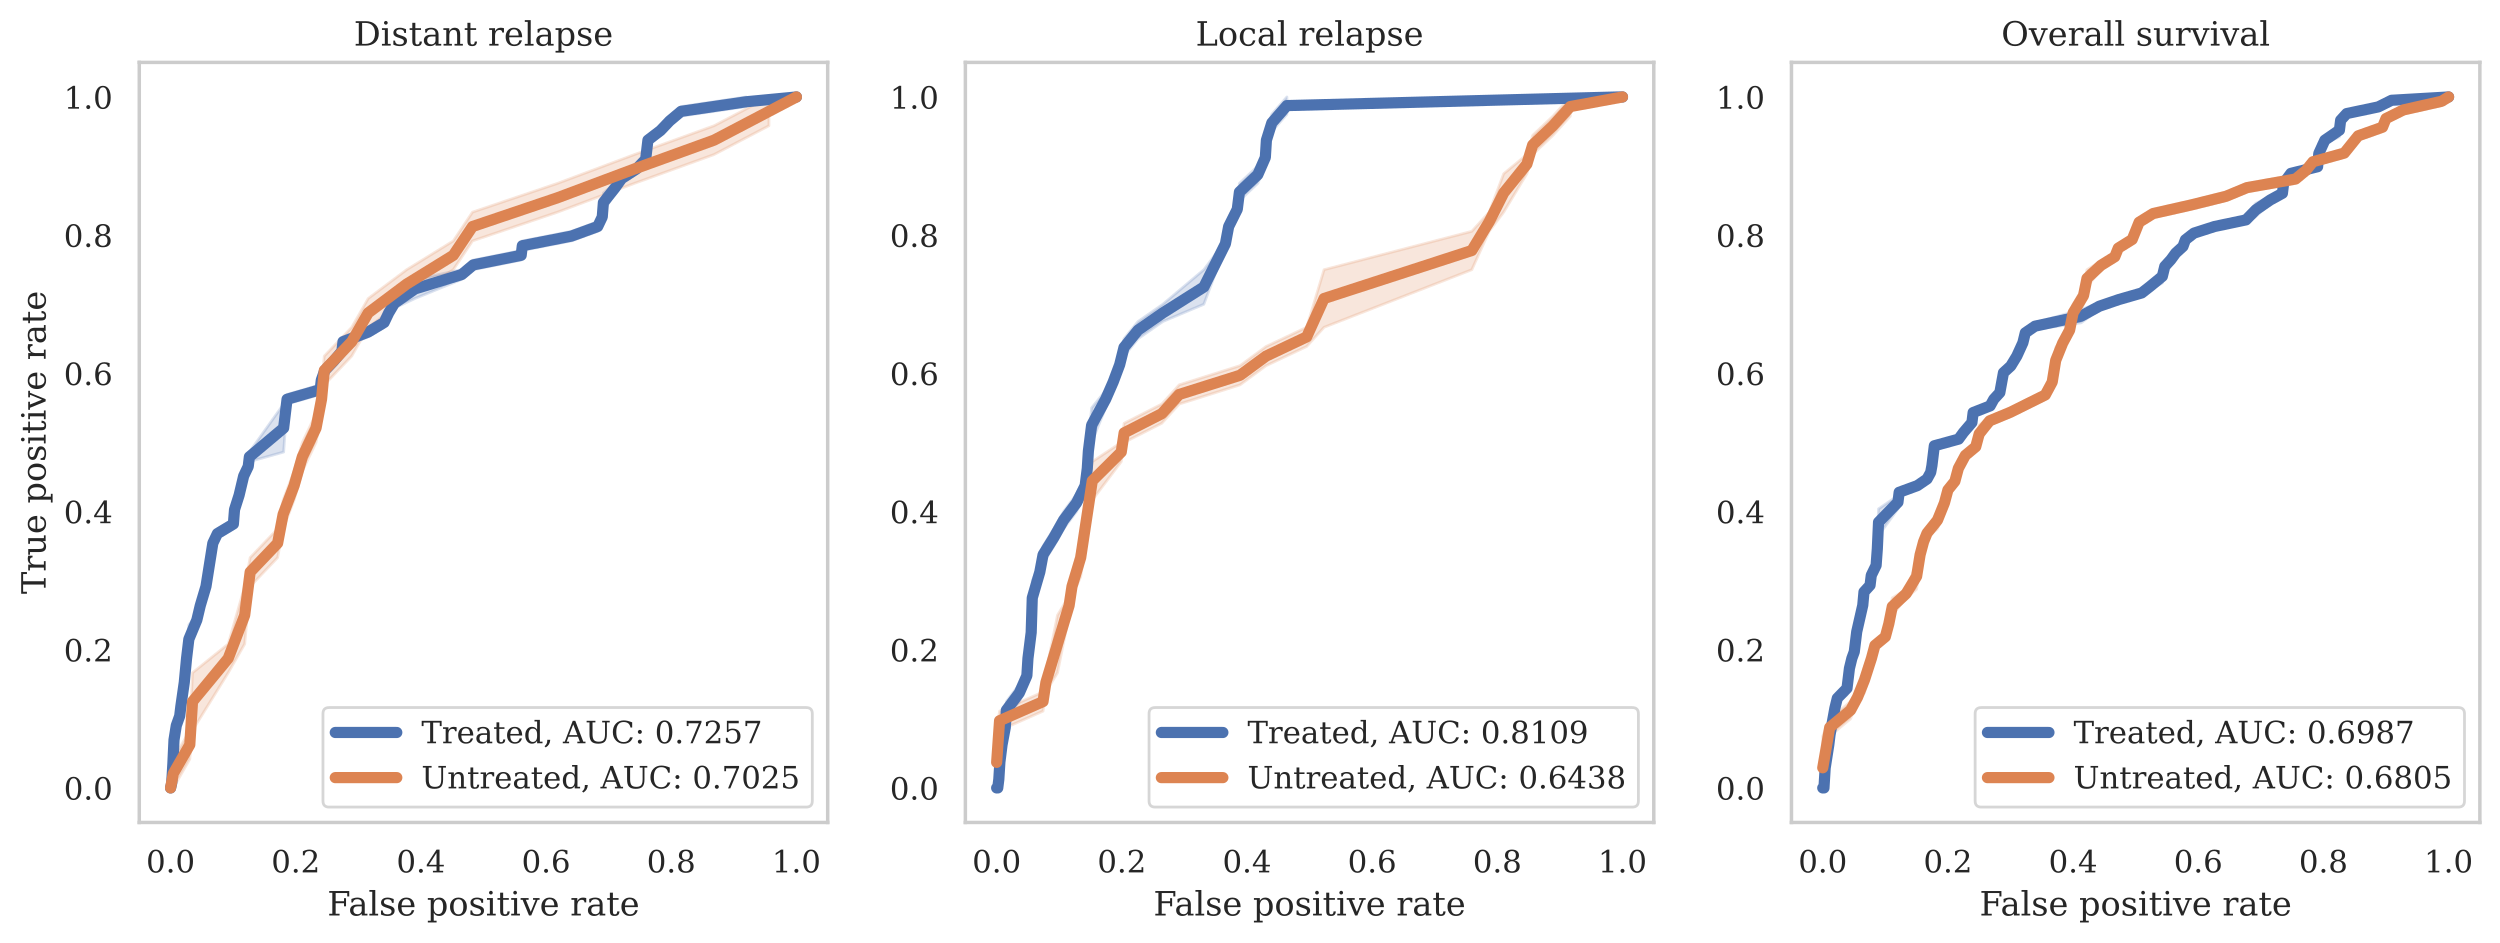 <?xml version="1.0" encoding="utf-8" standalone="no"?>
<!DOCTYPE svg PUBLIC "-//W3C//DTD SVG 1.1//EN"
  "http://www.w3.org/Graphics/SVG/1.1/DTD/svg11.dtd">
<!-- Created with matplotlib (https://matplotlib.org/) -->
<svg height="337.078pt" version="1.1" viewBox="0 0 894.007 337.078" width="894.007pt" xmlns="http://www.w3.org/2000/svg" xmlns:xlink="http://www.w3.org/1999/xlink">
 <defs>
  <style type="text/css">*{stroke-linecap:butt;stroke-linejoin:round;}</style>
 </defs>
 <g id="figure_1">
  <g id="patch_1">
   <path d="M 0 337.078 
L 894.007 337.078 
L 894.007 0 
L 0 0 
z
" style="fill:#ffffff;"/>
  </g>
  <g id="axes_1">
   <g id="patch_2">
    <path d="M 49.807 294.118 
L 295.984 294.118 
L 295.984 22.318 
L 49.807 22.318 
z
" style="fill:#ffffff;"/>
   </g>
   <g id="matplotlib.axis_1">
    <g id="xtick_1">
     <g id="text_1">
      <!-- 0.0 -->
      <g style="fill:#262626;" transform="translate(52.25 311.976)scale(0.11 -0.11)">
       <defs>
        <path d="M 31.781 3.422 
Q 39.266 3.422 42.969 11.625 
Q 46.688 19.828 46.688 36.375 
Q 46.688 52.984 42.969 61.188 
Q 39.266 69.391 31.781 69.391 
Q 24.312 69.391 20.594 61.188 
Q 16.891 52.984 16.891 36.375 
Q 16.891 19.828 20.594 11.625 
Q 24.312 3.422 31.781 3.422 
z
M 31.781 -1.422 
Q 19.922 -1.422 13.25 8.531 
Q 6.594 18.5 6.594 36.375 
Q 6.594 54.297 13.25 64.25 
Q 19.922 74.219 31.781 74.219 
Q 43.703 74.219 50.344 64.25 
Q 56.984 54.297 56.984 36.375 
Q 56.984 18.5 50.344 8.531 
Q 43.703 -1.422 31.781 -1.422 
z
" id="DejaVuSerif-48"/>
        <path d="M 9.422 5.078 
Q 9.422 7.812 11.281 9.719 
Q 13.141 11.625 15.922 11.625 
Q 18.609 11.625 20.5 9.719 
Q 22.406 7.812 22.406 5.078 
Q 22.406 2.391 20.5 0.484 
Q 18.609 -1.422 15.922 -1.422 
Q 13.141 -1.422 11.281 0.453 
Q 9.422 2.344 9.422 5.078 
z
" id="DejaVuSerif-46"/>
       </defs>
       <use xlink:href="#DejaVuSerif-48"/>
       <use x="63.623" xlink:href="#DejaVuSerif-46"/>
       <use x="95.41" xlink:href="#DejaVuSerif-48"/>
      </g>
     </g>
    </g>
    <g id="xtick_2">
     <g id="text_2">
      <!-- 0.2 -->
      <g style="fill:#262626;" transform="translate(97.01 311.976)scale(0.11 -0.11)">
       <defs>
        <path d="M 12.797 55.516 
L 7.328 55.516 
L 7.328 68.5 
Q 12.547 71.297 17.844 72.75 
Q 23.141 74.219 28.219 74.219 
Q 39.594 74.219 46.188 68.703 
Q 52.781 63.188 52.781 53.719 
Q 52.781 43.016 37.844 28.125 
Q 36.672 27 36.078 26.422 
L 17.672 8.016 
L 48.094 8.016 
L 48.094 17 
L 53.812 17 
L 53.812 0 
L 6.781 0 
L 6.781 5.328 
L 28.906 27.391 
Q 36.234 34.719 39.359 40.844 
Q 42.484 46.969 42.484 53.719 
Q 42.484 61.078 38.641 65.234 
Q 34.812 69.391 28.078 69.391 
Q 21.094 69.391 17.281 65.922 
Q 13.484 62.453 12.797 55.516 
z
" id="DejaVuSerif-50"/>
       </defs>
       <use xlink:href="#DejaVuSerif-48"/>
       <use x="63.623" xlink:href="#DejaVuSerif-46"/>
       <use x="95.41" xlink:href="#DejaVuSerif-50"/>
      </g>
     </g>
    </g>
    <g id="xtick_3">
     <g id="text_3">
      <!-- 0.4 -->
      <g style="fill:#262626;" transform="translate(141.769 311.976)scale(0.11 -0.11)">
       <defs>
        <path d="M 34.906 24.703 
L 34.906 63.484 
L 10.016 24.703 
z
M 56.391 0 
L 23.188 0 
L 23.188 5.172 
L 34.906 5.172 
L 34.906 19.484 
L 3.078 19.484 
L 3.078 24.812 
L 35.016 74.219 
L 44.672 74.219 
L 44.672 24.703 
L 58.594 24.703 
L 58.594 19.484 
L 44.672 19.484 
L 44.672 5.172 
L 56.391 5.172 
z
" id="DejaVuSerif-52"/>
       </defs>
       <use xlink:href="#DejaVuSerif-48"/>
       <use x="63.623" xlink:href="#DejaVuSerif-46"/>
       <use x="95.41" xlink:href="#DejaVuSerif-52"/>
      </g>
     </g>
    </g>
    <g id="xtick_4">
     <g id="text_4">
      <!-- 0.6 -->
      <g style="fill:#262626;" transform="translate(186.528 311.976)scale(0.11 -0.11)">
       <defs>
        <path d="M 32.719 3.422 
Q 39.594 3.422 43.297 8.469 
Q 47.016 13.531 47.016 23 
Q 47.016 32.469 43.297 37.516 
Q 39.594 42.578 32.719 42.578 
Q 25.734 42.578 22.062 37.688 
Q 18.406 32.812 18.406 23.578 
Q 18.406 13.875 22.109 8.641 
Q 25.828 3.422 32.719 3.422 
z
M 16.797 40.141 
Q 20.125 43.797 24.312 45.594 
Q 28.516 47.406 33.797 47.406 
Q 44.672 47.406 51 40.859 
Q 57.328 34.328 57.328 23 
Q 57.328 11.922 50.516 5.25 
Q 43.703 -1.422 32.328 -1.422 
Q 19.969 -1.422 13.328 7.781 
Q 6.688 17 6.688 34.078 
Q 6.688 53.219 14.547 63.719 
Q 22.406 74.219 36.719 74.219 
Q 40.578 74.219 44.828 73.484 
Q 49.078 72.75 53.516 71.297 
L 53.516 59.281 
L 48 59.281 
Q 47.406 64.203 44.234 66.797 
Q 41.062 69.391 35.688 69.391 
Q 26.219 69.391 21.578 62.203 
Q 16.938 55.031 16.797 40.141 
z
" id="DejaVuSerif-54"/>
       </defs>
       <use xlink:href="#DejaVuSerif-48"/>
       <use x="63.623" xlink:href="#DejaVuSerif-46"/>
       <use x="95.41" xlink:href="#DejaVuSerif-54"/>
      </g>
     </g>
    </g>
    <g id="xtick_5">
     <g id="text_5">
      <!-- 0.8 -->
      <g style="fill:#262626;" transform="translate(231.288 311.976)scale(0.11 -0.11)">
       <defs>
        <path d="M 46.578 19.922 
Q 46.578 27.734 42.688 32.047 
Q 38.812 36.375 31.781 36.375 
Q 24.75 36.375 20.875 32.047 
Q 17 27.734 17 19.922 
Q 17 12.062 20.875 7.734 
Q 24.75 3.422 31.781 3.422 
Q 38.812 3.422 42.688 7.734 
Q 46.578 12.062 46.578 19.922 
z
M 44.578 55.328 
Q 44.578 61.969 41.203 65.672 
Q 37.844 69.391 31.781 69.391 
Q 25.781 69.391 22.391 65.672 
Q 19 61.969 19 55.328 
Q 19 48.641 22.391 44.922 
Q 25.781 41.219 31.781 41.219 
Q 37.844 41.219 41.203 44.922 
Q 44.578 48.641 44.578 55.328 
z
M 39.312 38.812 
Q 47.609 37.703 52.25 32.688 
Q 56.891 27.688 56.891 19.922 
Q 56.891 9.672 50.391 4.125 
Q 43.891 -1.422 31.781 -1.422 
Q 19.734 -1.422 13.203 4.125 
Q 6.688 9.672 6.688 19.922 
Q 6.688 27.688 11.328 32.688 
Q 15.969 37.703 24.312 38.812 
Q 16.938 40.141 13 44.406 
Q 9.078 48.688 9.078 55.328 
Q 9.078 64.109 15.125 69.156 
Q 21.188 74.219 31.781 74.219 
Q 42.391 74.219 48.438 69.156 
Q 54.5 64.109 54.5 55.328 
Q 54.5 48.688 50.562 44.406 
Q 46.625 40.141 39.312 38.812 
z
" id="DejaVuSerif-56"/>
       </defs>
       <use xlink:href="#DejaVuSerif-48"/>
       <use x="63.623" xlink:href="#DejaVuSerif-46"/>
       <use x="95.41" xlink:href="#DejaVuSerif-56"/>
      </g>
     </g>
    </g>
    <g id="xtick_6">
     <g id="text_6">
      <!-- 1.0 -->
      <g style="fill:#262626;" transform="translate(276.047 311.976)scale(0.11 -0.11)">
       <defs>
        <path d="M 14.203 0 
L 14.203 5.172 
L 26.906 5.172 
L 26.906 65.828 
L 12.203 56.297 
L 12.203 62.703 
L 29.984 74.219 
L 36.719 74.219 
L 36.719 5.172 
L 49.422 5.172 
L 49.422 0 
z
" id="DejaVuSerif-49"/>
       </defs>
       <use xlink:href="#DejaVuSerif-49"/>
       <use x="63.623" xlink:href="#DejaVuSerif-46"/>
       <use x="95.41" xlink:href="#DejaVuSerif-48"/>
      </g>
     </g>
    </g>
    <g id="text_7">
     <!-- False positive rate -->
     <g style="fill:#262626;" transform="translate(117.066 327.382)scale(0.12 -0.12)">
      <defs>
       <path d="M 5.516 0 
L 5.516 5.172 
L 14.797 5.172 
L 14.797 67.672 
L 5.516 67.672 
L 5.516 72.906 
L 65.188 72.906 
L 65.188 56.688 
L 59.188 56.688 
L 59.188 66.891 
L 24.703 66.891 
L 24.703 42.484 
L 49.609 42.484 
L 49.609 51.609 
L 55.609 51.609 
L 55.609 27.391 
L 49.609 27.391 
L 49.609 36.531 
L 24.703 36.531 
L 24.703 5.172 
L 36.375 5.172 
L 36.375 0 
z
" id="DejaVuSerif-70"/>
       <path d="M 39.797 16.312 
L 39.797 27.297 
L 28.219 27.297 
Q 21.531 27.297 18.25 24.406 
Q 14.984 21.531 14.984 15.578 
Q 14.984 10.156 18.297 6.984 
Q 21.625 3.812 27.297 3.812 
Q 32.906 3.812 36.344 7.281 
Q 39.797 10.75 39.797 16.312 
z
M 48.781 32.422 
L 48.781 5.172 
L 56.781 5.172 
L 56.781 0 
L 39.797 0 
L 39.797 5.609 
Q 36.812 2 32.906 0.281 
Q 29 -1.422 23.781 -1.422 
Q 15.141 -1.422 10.062 3.172 
Q 4.984 7.766 4.984 15.578 
Q 4.984 23.641 10.797 28.078 
Q 16.609 32.516 27.203 32.516 
L 39.797 32.516 
L 39.797 36.078 
Q 39.797 42 36.203 45.234 
Q 32.625 48.484 26.125 48.484 
Q 20.75 48.484 17.578 46.047 
Q 14.406 43.609 13.625 38.812 
L 8.984 38.812 
L 8.984 49.312 
Q 13.672 51.312 18.094 52.312 
Q 22.516 53.328 26.703 53.328 
Q 37.5 53.328 43.141 47.969 
Q 48.781 42.625 48.781 32.422 
z
" id="DejaVuSerif-97"/>
       <path d="M 20.516 5.172 
L 29 5.172 
L 29 0 
L 2.875 0 
L 2.875 5.172 
L 11.531 5.172 
L 11.531 70.797 
L 2.875 70.797 
L 2.875 75.984 
L 20.516 75.984 
z
" id="DejaVuSerif-108"/>
       <path d="M 5.609 2.875 
L 5.609 14.984 
L 10.797 14.984 
Q 10.984 9.188 14.422 6.297 
Q 17.875 3.422 24.609 3.422 
Q 30.672 3.422 33.844 5.688 
Q 37.016 7.953 37.016 12.312 
Q 37.016 15.719 34.688 17.812 
Q 32.375 19.922 24.906 22.312 
L 18.406 24.516 
Q 11.719 26.656 8.719 29.875 
Q 5.719 33.109 5.719 38.094 
Q 5.719 45.219 10.938 49.266 
Q 16.156 53.328 25.391 53.328 
Q 29.5 53.328 34.031 52.25 
Q 38.578 51.172 43.406 49.125 
L 43.406 37.797 
L 38.234 37.797 
Q 38.031 42.828 34.703 45.656 
Q 31.391 48.484 25.688 48.484 
Q 20.016 48.484 17.109 46.484 
Q 14.203 44.484 14.203 40.484 
Q 14.203 37.203 16.406 35.219 
Q 18.609 33.25 25.203 31.203 
L 32.328 29 
Q 39.703 26.703 42.938 23.266 
Q 46.188 19.828 46.188 14.406 
Q 46.188 7.031 40.547 2.797 
Q 34.906 -1.422 25 -1.422 
Q 19.969 -1.422 15.188 -0.344 
Q 10.406 0.734 5.609 2.875 
z
" id="DejaVuSerif-115"/>
       <path d="M 54.203 25 
L 15.484 25 
L 15.484 24.609 
Q 15.484 14.109 19.438 8.766 
Q 23.391 3.422 31.109 3.422 
Q 37.016 3.422 40.797 6.516 
Q 44.578 9.625 46.094 15.719 
L 53.328 15.719 
Q 51.172 7.172 45.375 2.875 
Q 39.594 -1.422 30.172 -1.422 
Q 18.797 -1.422 11.891 6.078 
Q 4.984 13.578 4.984 25.984 
Q 4.984 38.281 11.766 45.797 
Q 18.562 53.328 29.594 53.328 
Q 41.359 53.328 47.656 46.062 
Q 53.953 38.812 54.203 25 
z
M 43.609 30.172 
Q 43.312 39.266 39.766 43.875 
Q 36.234 48.484 29.594 48.484 
Q 23.391 48.484 19.828 43.844 
Q 16.266 39.203 15.484 30.172 
z
" id="DejaVuSerif-101"/>
       <path id="DejaVuSerif-32"/>
       <path d="M 20.516 28.516 
L 20.516 23.391 
Q 20.516 14.016 24.094 9.109 
Q 27.688 4.203 34.516 4.203 
Q 41.406 4.203 44.938 9.719 
Q 48.484 15.234 48.484 25.984 
Q 48.484 36.766 44.938 42.234 
Q 41.406 47.703 34.516 47.703 
Q 27.688 47.703 24.094 42.766 
Q 20.516 37.844 20.516 28.516 
z
M 11.531 46.688 
L 2.875 46.688 
L 2.875 51.906 
L 20.516 51.906 
L 20.516 43.797 
Q 23.141 48.688 27.219 51 
Q 31.297 53.328 37.312 53.328 
Q 46.875 53.328 52.922 45.75 
Q 58.984 38.188 58.984 25.984 
Q 58.984 13.766 52.922 6.172 
Q 46.875 -1.422 37.312 -1.422 
Q 31.297 -1.422 27.219 0.891 
Q 23.141 3.219 20.516 8.109 
L 20.516 -15.578 
L 29 -15.578 
L 29 -20.797 
L 2.875 -20.797 
L 2.875 -15.578 
L 11.531 -15.578 
z
" id="DejaVuSerif-112"/>
       <path d="M 30.078 3.422 
Q 37.312 3.422 40.984 9.125 
Q 44.672 14.844 44.672 25.984 
Q 44.672 37.109 40.984 42.797 
Q 37.312 48.484 30.078 48.484 
Q 22.859 48.484 19.172 42.797 
Q 15.484 37.109 15.484 25.984 
Q 15.484 14.844 19.188 9.125 
Q 22.906 3.422 30.078 3.422 
z
M 30.078 -1.422 
Q 18.75 -1.422 11.859 6.078 
Q 4.984 13.578 4.984 25.984 
Q 4.984 38.375 11.844 45.844 
Q 18.703 53.328 30.078 53.328 
Q 41.453 53.328 48.312 45.844 
Q 55.172 38.375 55.172 25.984 
Q 55.172 13.578 48.312 6.078 
Q 41.453 -1.422 30.078 -1.422 
z
" id="DejaVuSerif-111"/>
       <path d="M 9.719 68.016 
Q 9.719 70.266 11.344 71.922 
Q 12.984 73.578 15.281 73.578 
Q 17.531 73.578 19.156 71.922 
Q 20.797 70.266 20.797 68.016 
Q 20.797 65.719 19.188 64.109 
Q 17.578 62.5 15.281 62.5 
Q 12.984 62.5 11.344 64.109 
Q 9.719 65.719 9.719 68.016 
z
M 21.188 5.172 
L 29.688 5.172 
L 29.688 0 
L 3.609 0 
L 3.609 5.172 
L 12.203 5.172 
L 12.203 46.688 
L 3.609 46.688 
L 3.609 51.906 
L 21.188 51.906 
z
" id="DejaVuSerif-105"/>
       <path d="M 10.797 46.688 
L 2.875 46.688 
L 2.875 51.906 
L 10.797 51.906 
L 10.797 68.016 
L 19.828 68.016 
L 19.828 51.906 
L 36.719 51.906 
L 36.719 46.688 
L 19.828 46.688 
L 19.828 13.719 
Q 19.828 7.125 21.094 5.266 
Q 22.359 3.422 25.781 3.422 
Q 29.297 3.422 30.906 5.484 
Q 32.516 7.562 32.625 12.203 
L 39.406 12.203 
Q 39.016 5.125 35.547 1.844 
Q 32.078 -1.422 25 -1.422 
Q 17.234 -1.422 14.016 2.016 
Q 10.797 5.469 10.797 13.719 
z
" id="DejaVuSerif-116"/>
       <path d="M 24.703 0 
L 5.609 46.688 
L -0.297 46.688 
L -0.297 51.906 
L 23.578 51.906 
L 23.578 46.688 
L 15.281 46.688 
L 29.891 10.984 
L 44.484 46.688 
L 36.719 46.688 
L 36.719 51.906 
L 56.203 51.906 
L 56.203 46.688 
L 50.391 46.688 
L 31.297 0 
z
" id="DejaVuSerif-118"/>
       <path d="M 47.797 52 
L 47.797 39.016 
L 42.625 39.016 
Q 42.391 42.875 40.484 44.781 
Q 38.578 46.688 34.906 46.688 
Q 28.266 46.688 24.719 42.094 
Q 21.188 37.5 21.188 28.906 
L 21.188 5.172 
L 31.594 5.172 
L 31.594 0 
L 4.109 0 
L 4.109 5.172 
L 12.203 5.172 
L 12.203 46.781 
L 3.609 46.781 
L 3.609 51.906 
L 21.188 51.906 
L 21.188 42.672 
Q 23.828 48.094 27.969 50.703 
Q 32.125 53.328 38.094 53.328 
Q 40.281 53.328 42.703 52.984 
Q 45.125 52.641 47.797 52 
z
" id="DejaVuSerif-114"/>
      </defs>
      <use xlink:href="#DejaVuSerif-70"/>
      <use x="62.635" xlink:href="#DejaVuSerif-97"/>
      <use x="122.254" xlink:href="#DejaVuSerif-108"/>
      <use x="154.236" xlink:href="#DejaVuSerif-115"/>
      <use x="205.555" xlink:href="#DejaVuSerif-101"/>
      <use x="264.734" xlink:href="#DejaVuSerif-32"/>
      <use x="296.521" xlink:href="#DejaVuSerif-112"/>
      <use x="360.535" xlink:href="#DejaVuSerif-111"/>
      <use x="420.74" xlink:href="#DejaVuSerif-115"/>
      <use x="472.059" xlink:href="#DejaVuSerif-105"/>
      <use x="504.041" xlink:href="#DejaVuSerif-116"/>
      <use x="544.227" xlink:href="#DejaVuSerif-105"/>
      <use x="576.209" xlink:href="#DejaVuSerif-118"/>
      <use x="632.703" xlink:href="#DejaVuSerif-101"/>
      <use x="691.883" xlink:href="#DejaVuSerif-32"/>
      <use x="723.67" xlink:href="#DejaVuSerif-114"/>
      <use x="771.473" xlink:href="#DejaVuSerif-97"/>
      <use x="831.092" xlink:href="#DejaVuSerif-116"/>
      <use x="871.277" xlink:href="#DejaVuSerif-101"/>
     </g>
    </g>
   </g>
   <g id="matplotlib.axis_2">
    <g id="ytick_1">
     <g id="text_8">
      <!-- 0.0 -->
      <g style="fill:#262626;" transform="translate(22.814 285.943)scale(0.11 -0.11)">
       <use xlink:href="#DejaVuSerif-48"/>
       <use x="63.623" xlink:href="#DejaVuSerif-46"/>
       <use x="95.41" xlink:href="#DejaVuSerif-48"/>
      </g>
     </g>
    </g>
    <g id="ytick_2">
     <g id="text_9">
      <!-- 0.2 -->
      <g style="fill:#262626;" transform="translate(22.814 236.525)scale(0.11 -0.11)">
       <use xlink:href="#DejaVuSerif-48"/>
       <use x="63.623" xlink:href="#DejaVuSerif-46"/>
       <use x="95.41" xlink:href="#DejaVuSerif-50"/>
      </g>
     </g>
    </g>
    <g id="ytick_3">
     <g id="text_10">
      <!-- 0.4 -->
      <g style="fill:#262626;" transform="translate(22.814 187.106)scale(0.11 -0.11)">
       <use xlink:href="#DejaVuSerif-48"/>
       <use x="63.623" xlink:href="#DejaVuSerif-46"/>
       <use x="95.41" xlink:href="#DejaVuSerif-52"/>
      </g>
     </g>
    </g>
    <g id="ytick_4">
     <g id="text_11">
      <!-- 0.6 -->
      <g style="fill:#262626;" transform="translate(22.814 137.688)scale(0.11 -0.11)">
       <use xlink:href="#DejaVuSerif-48"/>
       <use x="63.623" xlink:href="#DejaVuSerif-46"/>
       <use x="95.41" xlink:href="#DejaVuSerif-54"/>
      </g>
     </g>
    </g>
    <g id="ytick_5">
     <g id="text_12">
      <!-- 0.8 -->
      <g style="fill:#262626;" transform="translate(22.814 88.27)scale(0.11 -0.11)">
       <use xlink:href="#DejaVuSerif-48"/>
       <use x="63.623" xlink:href="#DejaVuSerif-46"/>
       <use x="95.41" xlink:href="#DejaVuSerif-56"/>
      </g>
     </g>
    </g>
    <g id="ytick_6">
     <g id="text_13">
      <!-- 1.0 -->
      <g style="fill:#262626;" transform="translate(22.814 38.852)scale(0.11 -0.11)">
       <use xlink:href="#DejaVuSerif-49"/>
       <use x="63.623" xlink:href="#DejaVuSerif-46"/>
       <use x="95.41" xlink:href="#DejaVuSerif-48"/>
      </g>
     </g>
    </g>
    <g id="text_14">
     <!-- True positive rate -->
     <g style="fill:#262626;" transform="translate(16.318 212.448)rotate(-90)scale(0.12 -0.12)">
      <defs>
       <path d="M 19.094 0 
L 19.094 5.172 
L 28.422 5.172 
L 28.422 67.094 
L 6.984 67.094 
L 6.984 55.719 
L 0.984 55.719 
L 0.984 72.906 
L 65.719 72.906 
L 65.719 55.719 
L 59.719 55.719 
L 59.719 67.094 
L 38.281 67.094 
L 38.281 5.172 
L 47.609 5.172 
L 47.609 0 
z
" id="DejaVuSerif-84"/>
       <path d="M 35.406 51.906 
L 52.203 51.906 
L 52.203 5.172 
L 60.688 5.172 
L 60.688 0 
L 43.219 0 
L 43.219 9.188 
Q 40.719 4 36.766 1.281 
Q 32.812 -1.422 27.594 -1.422 
Q 18.953 -1.422 14.875 3.484 
Q 10.797 8.406 10.797 18.891 
L 10.797 46.688 
L 2.688 46.688 
L 2.688 51.906 
L 19.828 51.906 
L 19.828 21.688 
Q 19.828 12.203 22.141 8.688 
Q 24.469 5.172 30.422 5.172 
Q 36.672 5.172 39.938 9.766 
Q 43.219 14.359 43.219 23.094 
L 43.219 46.688 
L 35.406 46.688 
z
" id="DejaVuSerif-117"/>
      </defs>
      <use xlink:href="#DejaVuSerif-84"/>
      <use x="66.699" xlink:href="#DejaVuSerif-114"/>
      <use x="114.502" xlink:href="#DejaVuSerif-117"/>
      <use x="178.906" xlink:href="#DejaVuSerif-101"/>
      <use x="238.086" xlink:href="#DejaVuSerif-32"/>
      <use x="269.873" xlink:href="#DejaVuSerif-112"/>
      <use x="333.887" xlink:href="#DejaVuSerif-111"/>
      <use x="394.092" xlink:href="#DejaVuSerif-115"/>
      <use x="445.41" xlink:href="#DejaVuSerif-105"/>
      <use x="477.393" xlink:href="#DejaVuSerif-116"/>
      <use x="517.578" xlink:href="#DejaVuSerif-105"/>
      <use x="549.561" xlink:href="#DejaVuSerif-118"/>
      <use x="606.055" xlink:href="#DejaVuSerif-101"/>
      <use x="665.234" xlink:href="#DejaVuSerif-32"/>
      <use x="697.021" xlink:href="#DejaVuSerif-114"/>
      <use x="744.824" xlink:href="#DejaVuSerif-97"/>
      <use x="804.443" xlink:href="#DejaVuSerif-116"/>
      <use x="844.629" xlink:href="#DejaVuSerif-101"/>
     </g>
    </g>
   </g>
   <g id="PolyCollection_1">
    <defs>
     <path d="M 61.405 -58.746 
L 61.405 -55.314 
L 61.814 -58.746 
L 62.222 -69.042 
L 63.039 -75.905 
L 64.264 -79.337 
L 64.673 -82.769 
L 65.898 -86.201 
L 66.714 -99.928 
L 67.531 -103.36 
L 70.39 -113.655 
L 71.615 -117.087 
L 73.657 -123.951 
L 74.474 -130.814 
L 75.291 -134.246 
L 76.107 -141.11 
L 77.741 -144.542 
L 83.458 -147.973 
L 83.867 -151.405 
L 85.5 -158.269 
L 86.317 -161.701 
L 87.134 -165.132 
L 88.767 -168.564 
L 89.176 -171.996 
L 101.427 -175.428 
L 102.653 -192.587 
L 114.496 -196.019 
L 114.904 -199.451 
L 116.129 -202.882 
L 119.397 -206.314 
L 122.255 -209.746 
L 122.664 -213.178 
L 131.648 -216.61 
L 137.366 -220.042 
L 138.999 -223.473 
L 141.041 -226.905 
L 148.392 -230.337 
L 165.136 -237.201 
L 169.22 -240.632 
L 186.372 -244.064 
L 186.781 -247.496 
L 204.341 -250.928 
L 213.734 -254.36 
L 215.368 -257.792 
L 215.776 -261.223 
L 219.86 -268.087 
L 222.31 -271.519 
L 227.619 -274.951 
L 230.887 -278.382 
L 231.295 -281.814 
L 231.703 -285.246 
L 236.196 -288.678 
L 239.463 -292.11 
L 243.547 -295.542 
L 266.825 -298.973 
L 266.825 -302.405 
L 266.825 -302.405 
L 243.547 -298.973 
L 239.463 -295.542 
L 236.196 -292.11 
L 231.703 -288.678 
L 231.295 -285.246 
L 230.887 -281.814 
L 227.619 -278.382 
L 222.31 -274.951 
L 219.86 -271.519 
L 215.776 -268.087 
L 215.368 -261.223 
L 213.734 -257.792 
L 204.341 -254.36 
L 186.781 -250.928 
L 186.372 -247.496 
L 169.22 -244.064 
L 165.136 -240.632 
L 148.392 -237.201 
L 141.041 -230.337 
L 138.999 -226.905 
L 137.366 -223.473 
L 131.648 -220.042 
L 122.664 -216.61 
L 122.255 -213.178 
L 119.397 -209.746 
L 116.129 -206.314 
L 114.904 -202.882 
L 114.496 -199.451 
L 102.653 -196.019 
L 101.427 -192.587 
L 89.176 -175.428 
L 88.767 -171.996 
L 87.134 -168.564 
L 86.317 -165.132 
L 85.5 -161.701 
L 83.867 -158.269 
L 83.458 -151.405 
L 77.741 -147.973 
L 76.107 -144.542 
L 75.291 -141.11 
L 74.474 -134.246 
L 73.657 -130.814 
L 71.615 -123.951 
L 70.39 -117.087 
L 67.531 -113.655 
L 66.714 -103.36 
L 65.898 -99.928 
L 64.673 -86.201 
L 64.264 -82.769 
L 63.039 -79.337 
L 62.222 -75.905 
L 61.814 -69.042 
L 61.405 -58.746 
z
" id="m9e0d116337" style="stroke:#4c72b0;stroke-opacity:0.2;"/>
    </defs>
    <g clip-path="url(#p81e6e48d39)">
     <use style="fill:#4c72b0;fill-opacity:0.2;stroke:#4c72b0;stroke-opacity:0.2;" x="0" xlink:href="#m9e0d116337" y="337.078"/>
    </g>
   </g>
   <g id="PolyCollection_2">
    <defs>
     <path d="M 61.979 -65.61 
L 61.979 -55.314 
L 67.868 -65.61 
L 68.85 -75.905 
L 81.61 -96.496 
L 87.499 -106.792 
L 89.462 -127.382 
L 99.278 -137.678 
L 101.241 -147.973 
L 105.167 -158.269 
L 108.112 -168.564 
L 113.02 -178.86 
L 114.983 -189.155 
L 115.965 -199.451 
L 125.78 -209.746 
L 131.67 -220.042 
L 145.412 -230.337 
L 162.098 -240.632 
L 168.969 -250.928 
L 199.398 -261.223 
L 226.881 -271.519 
L 255.347 -281.814 
L 274.978 -292.11 
L 274.978 -302.405 
L 274.978 -302.405 
L 255.347 -292.11 
L 226.881 -281.814 
L 199.398 -271.519 
L 168.969 -261.223 
L 162.098 -250.928 
L 145.412 -240.632 
L 131.67 -230.337 
L 125.78 -220.042 
L 115.965 -209.746 
L 114.983 -199.451 
L 113.02 -189.155 
L 108.112 -178.86 
L 105.167 -168.564 
L 101.241 -158.269 
L 99.278 -147.973 
L 89.462 -137.678 
L 87.499 -127.382 
L 81.61 -106.792 
L 68.85 -96.496 
L 67.868 -75.905 
L 61.979 -65.61 
z
" id="m9dca8c86c0" style="stroke:#dd8452;stroke-opacity:0.2;"/>
    </defs>
    <g clip-path="url(#p81e6e48d39)">
     <use style="fill:#dd8452;fill-opacity:0.2;stroke:#dd8452;stroke-opacity:0.2;" x="0" xlink:href="#m9dca8c86c0" y="337.078"/>
    </g>
   </g>
   <g id="line2d_1">
    <path clip-path="url(#p81e6e48d39)" d="M 60.997 281.764 
L 61.405 280.048 
L 61.814 273.184 
L 62.222 264.604 
L 63.039 259.457 
L 64.264 256.025 
L 64.673 252.593 
L 65.898 244.014 
L 66.714 235.434 
L 67.531 228.57 
L 70.39 221.707 
L 71.615 216.559 
L 73.657 209.695 
L 74.474 204.548 
L 75.291 199.4 
L 76.107 194.252 
L 77.741 190.82 
L 83.458 187.389 
L 83.867 182.241 
L 85.5 177.093 
L 86.317 173.661 
L 87.134 170.229 
L 88.767 166.798 
L 89.176 163.366 
L 101.427 153.07 
L 102.653 142.775 
L 114.496 139.343 
L 114.904 135.911 
L 116.129 132.479 
L 119.397 129.048 
L 122.255 125.616 
L 122.664 122.184 
L 131.648 118.752 
L 137.366 115.32 
L 138.999 111.889 
L 141.041 108.457 
L 148.392 103.309 
L 165.136 98.161 
L 169.22 94.729 
L 186.372 91.298 
L 186.781 87.866 
L 204.341 84.434 
L 213.734 81.002 
L 215.368 77.57 
L 215.776 72.423 
L 219.86 67.275 
L 222.31 63.843 
L 227.619 60.411 
L 230.887 56.979 
L 231.295 53.548 
L 231.703 50.116 
L 236.196 46.684 
L 239.463 43.252 
L 243.547 39.82 
L 266.825 36.389 
L 284.794 34.673 
" style="fill:none;stroke:#4c72b0;stroke-linecap:round;stroke-width:4;"/>
   </g>
   <g id="line2d_2">
    <path clip-path="url(#p81e6e48d39)" d="M 60.997 281.764 
L 61.979 276.616 
L 67.868 266.32 
L 68.85 250.877 
L 81.61 235.434 
L 87.499 219.991 
L 89.462 204.548 
L 99.278 194.252 
L 101.241 183.957 
L 105.167 173.661 
L 108.112 163.366 
L 113.02 153.07 
L 114.983 142.775 
L 115.965 132.479 
L 125.78 122.184 
L 131.67 111.889 
L 145.412 101.593 
L 162.098 91.298 
L 168.969 81.002 
L 199.398 70.707 
L 226.881 60.411 
L 255.347 50.116 
L 274.978 39.82 
L 284.794 34.673 
" style="fill:none;stroke:#dd8452;stroke-linecap:round;stroke-width:4;"/>
   </g>
   <g id="patch_3">
    <path d="M 49.807 294.118 
L 49.807 22.318 
" style="fill:none;stroke:#cccccc;stroke-linecap:square;stroke-linejoin:miter;stroke-width:1.25;"/>
   </g>
   <g id="patch_4">
    <path d="M 295.984 294.118 
L 295.984 22.318 
" style="fill:none;stroke:#cccccc;stroke-linecap:square;stroke-linejoin:miter;stroke-width:1.25;"/>
   </g>
   <g id="patch_5">
    <path d="M 49.807 294.118 
L 295.984 294.118 
" style="fill:none;stroke:#cccccc;stroke-linecap:square;stroke-linejoin:miter;stroke-width:1.25;"/>
   </g>
   <g id="patch_6">
    <path d="M 49.807 22.318 
L 295.984 22.318 
" style="fill:none;stroke:#cccccc;stroke-linecap:square;stroke-linejoin:miter;stroke-width:1.25;"/>
   </g>
   <g id="text_15">
    <!-- Distant relapse -->
    <g style="fill:#262626;" transform="translate(126.529 16.318)scale(0.12 -0.12)">
     <defs>
      <path d="M 24.703 5.172 
L 33.797 5.172 
Q 48 5.172 55.594 13.281 
Q 63.188 21.391 63.188 36.531 
Q 63.188 51.656 55.609 59.656 
Q 48.047 67.672 33.797 67.672 
L 24.703 67.672 
z
M 5.516 0 
L 5.516 5.172 
L 14.797 5.172 
L 14.797 67.672 
L 5.516 67.672 
L 5.516 72.906 
L 34.516 72.906 
Q 53.375 72.906 63.891 63.281 
Q 74.422 53.656 74.422 36.531 
Q 74.422 19.344 63.875 9.672 
Q 53.328 0 34.516 0 
z
" id="DejaVuSerif-68"/>
      <path d="M 4.109 0 
L 4.109 5.172 
L 12.203 5.172 
L 12.203 46.688 
L 3.609 46.688 
L 3.609 51.906 
L 21.188 51.906 
L 21.188 42.672 
Q 23.688 47.953 27.656 50.641 
Q 31.641 53.328 36.922 53.328 
Q 45.516 53.328 49.562 48.391 
Q 53.609 43.453 53.609 33.016 
L 53.609 5.172 
L 61.625 5.172 
L 61.625 0 
L 36.812 0 
L 36.812 5.172 
L 44.578 5.172 
L 44.578 30.172 
Q 44.578 39.703 42.234 43.234 
Q 39.891 46.781 33.984 46.781 
Q 27.734 46.781 24.453 42.203 
Q 21.188 37.641 21.188 28.906 
L 21.188 5.172 
L 29 5.172 
L 29 0 
z
" id="DejaVuSerif-110"/>
     </defs>
     <use xlink:href="#DejaVuSerif-68"/>
     <use x="80.176" xlink:href="#DejaVuSerif-105"/>
     <use x="112.158" xlink:href="#DejaVuSerif-115"/>
     <use x="163.477" xlink:href="#DejaVuSerif-116"/>
     <use x="203.662" xlink:href="#DejaVuSerif-97"/>
     <use x="263.281" xlink:href="#DejaVuSerif-110"/>
     <use x="327.686" xlink:href="#DejaVuSerif-116"/>
     <use x="367.871" xlink:href="#DejaVuSerif-32"/>
     <use x="399.658" xlink:href="#DejaVuSerif-114"/>
     <use x="447.461" xlink:href="#DejaVuSerif-101"/>
     <use x="506.641" xlink:href="#DejaVuSerif-108"/>
     <use x="538.623" xlink:href="#DejaVuSerif-97"/>
     <use x="598.242" xlink:href="#DejaVuSerif-112"/>
     <use x="662.256" xlink:href="#DejaVuSerif-115"/>
     <use x="713.574" xlink:href="#DejaVuSerif-101"/>
    </g>
   </g>
   <g id="legend_1">
    <g id="patch_7">
     <path d="M 117.693 288.618 
L 288.284 288.618 
Q 290.484 288.618 290.484 286.418 
L 290.484 255.226 
Q 290.484 253.026 288.284 253.026 
L 117.693 253.026 
Q 115.493 253.026 115.493 255.226 
L 115.493 286.418 
Q 115.493 288.618 117.693 288.618 
z
" style="fill:#ffffff;opacity:0.8;stroke:#cccccc;stroke-linejoin:miter;"/>
    </g>
    <g id="line2d_3">
     <path d="M 119.893 261.935 
L 141.893 261.935 
" style="fill:none;stroke:#4c72b0;stroke-linecap:round;stroke-width:4;"/>
    </g>
    <g id="line2d_4"/>
    <g id="text_16">
     <!-- Treated, AUC: 0.7257 -->
     <g style="fill:#262626;" transform="translate(150.693 265.785)scale(0.11 -0.11)">
      <defs>
       <path d="M 52.484 5.172 
L 61.078 5.172 
L 61.078 0 
L 43.5 0 
L 43.5 8.109 
Q 40.875 3.219 36.797 0.891 
Q 32.719 -1.422 26.703 -1.422 
Q 17.141 -1.422 11.062 6.172 
Q 4.984 13.766 4.984 25.984 
Q 4.984 38.188 11.031 45.75 
Q 17.094 53.328 26.703 53.328 
Q 32.719 53.328 36.797 51 
Q 40.875 48.688 43.5 43.797 
L 43.5 70.797 
L 35.016 70.797 
L 35.016 75.984 
L 52.484 75.984 
z
M 43.5 23.391 
L 43.5 28.516 
Q 43.5 37.844 39.906 42.766 
Q 36.328 47.703 29.5 47.703 
Q 22.562 47.703 19.016 42.234 
Q 15.484 36.766 15.484 25.984 
Q 15.484 15.234 19.016 9.719 
Q 22.562 4.203 29.5 4.203 
Q 36.328 4.203 39.906 9.109 
Q 43.5 14.016 43.5 23.391 
z
" id="DejaVuSerif-100"/>
       <path d="M 3.609 -9.719 
Q 8.203 -6.344 10.344 -1.781 
Q 12.5 2.781 12.5 9.281 
L 12.5 11.078 
L 22.125 11.078 
Q 21.734 2.734 18.188 -3.25 
Q 14.656 -9.234 7.516 -13.625 
z
" id="DejaVuSerif-44"/>
       <path d="M 20.016 26.422 
L 46.781 26.422 
L 33.406 61.078 
z
M -0.594 0 
L -0.594 5.172 
L 5.812 5.172 
L 31.781 72.906 
L 39.984 72.906 
L 66.016 5.172 
L 73.188 5.172 
L 73.188 0 
L 46.688 0 
L 46.688 5.172 
L 54.781 5.172 
L 48.688 21.188 
L 18.016 21.188 
L 11.922 5.172 
L 19.922 5.172 
L 19.922 0 
z
" id="DejaVuSerif-65"/>
       <path d="M 14.016 67.672 
L 4.688 67.672 
L 4.688 72.906 
L 33.203 72.906 
L 33.203 67.672 
L 23.875 67.672 
L 23.875 29.984 
Q 23.875 16.016 28.438 10.5 
Q 33.016 4.984 44.188 4.984 
Q 55.375 4.984 59.938 10.5 
Q 64.5 16.016 64.5 29.984 
L 64.5 67.672 
L 55.172 67.672 
L 55.172 72.906 
L 79.781 72.906 
L 79.781 67.672 
L 70.516 67.672 
L 70.516 29 
Q 70.516 12.359 64.109 5.469 
Q 57.719 -1.422 42.391 -1.422 
Q 27.047 -1.422 20.531 5.516 
Q 14.016 12.453 14.016 29 
z
" id="DejaVuSerif-85"/>
       <path d="M 70.516 19.281 
Q 67.281 9.078 59.688 3.828 
Q 52.094 -1.422 40.484 -1.422 
Q 33.344 -1.422 27.234 1.016 
Q 21.141 3.469 16.406 8.203 
Q 10.938 13.672 8.266 20.625 
Q 5.609 27.594 5.609 36.375 
Q 5.609 53.375 15.422 63.797 
Q 25.25 74.219 41.312 74.219 
Q 47.266 74.219 54 72.656 
Q 60.75 71.094 68.5 67.922 
L 68.5 51.125 
L 62.984 51.125 
Q 61.188 60.297 55.734 64.641 
Q 50.297 69 40.484 69 
Q 28.812 69 22.797 60.719 
Q 16.797 52.438 16.797 36.375 
Q 16.797 20.359 22.797 12.078 
Q 28.812 3.812 40.484 3.812 
Q 48.641 3.812 53.906 7.688 
Q 59.188 11.578 61.531 19.281 
z
" id="DejaVuSerif-67"/>
       <path d="M 10.406 5.078 
Q 10.406 7.812 12.281 9.719 
Q 14.156 11.625 16.891 11.625 
Q 19.625 11.625 21.5 9.719 
Q 23.391 7.812 23.391 5.078 
Q 23.391 2.344 21.531 0.453 
Q 19.672 -1.422 16.891 -1.422 
Q 14.109 -1.422 12.25 0.453 
Q 10.406 2.344 10.406 5.078 
z
M 10.406 36.922 
Q 10.406 39.656 12.281 41.531 
Q 14.156 43.406 16.891 43.406 
Q 19.672 43.406 21.531 41.547 
Q 23.391 39.703 23.391 36.922 
Q 23.391 34.125 21.531 32.266 
Q 19.672 30.422 16.891 30.422 
Q 14.156 30.422 12.281 32.297 
Q 10.406 34.188 10.406 36.922 
z
" id="DejaVuSerif-58"/>
       <path d="M 56.391 67.922 
L 27.875 0 
L 20.609 0 
L 47.797 64.891 
L 14.109 64.891 
L 14.109 55.906 
L 8.406 55.906 
L 8.406 72.906 
L 56.391 72.906 
z
" id="DejaVuSerif-55"/>
       <path d="M 50.297 72.906 
L 50.297 64.891 
L 16.891 64.891 
L 16.891 44 
Q 19.438 45.75 22.828 46.625 
Q 26.219 47.516 30.422 47.516 
Q 42.234 47.516 49.062 40.969 
Q 55.906 34.422 55.906 23.094 
Q 55.906 11.531 49 5.047 
Q 42.094 -1.422 29.594 -1.422 
Q 24.562 -1.422 19.281 -0.188 
Q 14.016 1.031 8.5 3.516 
L 8.5 17.672 
L 14.016 17.672 
Q 14.453 10.75 18.422 7.078 
Q 22.406 3.422 29.594 3.422 
Q 37.312 3.422 41.453 8.5 
Q 45.609 13.578 45.609 23.094 
Q 45.609 32.562 41.484 37.609 
Q 37.359 42.672 29.594 42.672 
Q 25.203 42.672 21.844 41.109 
Q 18.5 39.547 15.922 36.281 
L 11.719 36.281 
L 11.719 72.906 
z
" id="DejaVuSerif-53"/>
      </defs>
      <use xlink:href="#DejaVuSerif-84"/>
      <use x="66.699" xlink:href="#DejaVuSerif-114"/>
      <use x="114.502" xlink:href="#DejaVuSerif-101"/>
      <use x="173.682" xlink:href="#DejaVuSerif-97"/>
      <use x="233.301" xlink:href="#DejaVuSerif-116"/>
      <use x="273.486" xlink:href="#DejaVuSerif-101"/>
      <use x="332.666" xlink:href="#DejaVuSerif-100"/>
      <use x="396.68" xlink:href="#DejaVuSerif-44"/>
      <use x="428.467" xlink:href="#DejaVuSerif-32"/>
      <use x="460.254" xlink:href="#DejaVuSerif-65"/>
      <use x="532.471" xlink:href="#DejaVuSerif-85"/>
      <use x="616.748" xlink:href="#DejaVuSerif-67"/>
      <use x="693.262" xlink:href="#DejaVuSerif-58"/>
      <use x="726.953" xlink:href="#DejaVuSerif-32"/>
      <use x="758.74" xlink:href="#DejaVuSerif-48"/>
      <use x="822.363" xlink:href="#DejaVuSerif-46"/>
      <use x="854.15" xlink:href="#DejaVuSerif-55"/>
      <use x="917.773" xlink:href="#DejaVuSerif-50"/>
      <use x="981.396" xlink:href="#DejaVuSerif-53"/>
      <use x="1045.02" xlink:href="#DejaVuSerif-55"/>
     </g>
    </g>
    <g id="line2d_5">
     <path d="M 119.893 278.08 
L 141.893 278.08 
" style="fill:none;stroke:#dd8452;stroke-linecap:round;stroke-width:4;"/>
    </g>
    <g id="line2d_6"/>
    <g id="text_17">
     <!-- Untreated, AUC: 0.7025 -->
     <g style="fill:#262626;" transform="translate(150.693 281.93)scale(0.11 -0.11)">
      <use xlink:href="#DejaVuSerif-85"/>
      <use x="84.277" xlink:href="#DejaVuSerif-110"/>
      <use x="148.682" xlink:href="#DejaVuSerif-116"/>
      <use x="188.867" xlink:href="#DejaVuSerif-114"/>
      <use x="236.67" xlink:href="#DejaVuSerif-101"/>
      <use x="295.85" xlink:href="#DejaVuSerif-97"/>
      <use x="355.469" xlink:href="#DejaVuSerif-116"/>
      <use x="395.654" xlink:href="#DejaVuSerif-101"/>
      <use x="454.834" xlink:href="#DejaVuSerif-100"/>
      <use x="518.848" xlink:href="#DejaVuSerif-44"/>
      <use x="550.635" xlink:href="#DejaVuSerif-32"/>
      <use x="582.422" xlink:href="#DejaVuSerif-65"/>
      <use x="654.639" xlink:href="#DejaVuSerif-85"/>
      <use x="738.916" xlink:href="#DejaVuSerif-67"/>
      <use x="815.43" xlink:href="#DejaVuSerif-58"/>
      <use x="849.121" xlink:href="#DejaVuSerif-32"/>
      <use x="880.908" xlink:href="#DejaVuSerif-48"/>
      <use x="944.531" xlink:href="#DejaVuSerif-46"/>
      <use x="976.318" xlink:href="#DejaVuSerif-55"/>
      <use x="1039.941" xlink:href="#DejaVuSerif-48"/>
      <use x="1103.564" xlink:href="#DejaVuSerif-50"/>
      <use x="1167.188" xlink:href="#DejaVuSerif-53"/>
     </g>
    </g>
   </g>
  </g>
  <g id="axes_2">
   <g id="patch_8">
    <path d="M 345.219 294.118 
L 591.395 294.118 
L 591.395 22.318 
L 345.219 22.318 
z
" style="fill:#ffffff;"/>
   </g>
   <g id="matplotlib.axis_3">
    <g id="xtick_7">
     <g id="text_18">
      <!-- 0.0 -->
      <g style="fill:#262626;" transform="translate(347.662 311.976)scale(0.11 -0.11)">
       <use xlink:href="#DejaVuSerif-48"/>
       <use x="63.623" xlink:href="#DejaVuSerif-46"/>
       <use x="95.41" xlink:href="#DejaVuSerif-48"/>
      </g>
     </g>
    </g>
    <g id="xtick_8">
     <g id="text_19">
      <!-- 0.2 -->
      <g style="fill:#262626;" transform="translate(392.421 311.976)scale(0.11 -0.11)">
       <use xlink:href="#DejaVuSerif-48"/>
       <use x="63.623" xlink:href="#DejaVuSerif-46"/>
       <use x="95.41" xlink:href="#DejaVuSerif-50"/>
      </g>
     </g>
    </g>
    <g id="xtick_9">
     <g id="text_20">
      <!-- 0.4 -->
      <g style="fill:#262626;" transform="translate(437.181 311.976)scale(0.11 -0.11)">
       <use xlink:href="#DejaVuSerif-48"/>
       <use x="63.623" xlink:href="#DejaVuSerif-46"/>
       <use x="95.41" xlink:href="#DejaVuSerif-52"/>
      </g>
     </g>
    </g>
    <g id="xtick_10">
     <g id="text_21">
      <!-- 0.6 -->
      <g style="fill:#262626;" transform="translate(481.94 311.976)scale(0.11 -0.11)">
       <use xlink:href="#DejaVuSerif-48"/>
       <use x="63.623" xlink:href="#DejaVuSerif-46"/>
       <use x="95.41" xlink:href="#DejaVuSerif-54"/>
      </g>
     </g>
    </g>
    <g id="xtick_11">
     <g id="text_22">
      <!-- 0.8 -->
      <g style="fill:#262626;" transform="translate(526.7 311.976)scale(0.11 -0.11)">
       <use xlink:href="#DejaVuSerif-48"/>
       <use x="63.623" xlink:href="#DejaVuSerif-46"/>
       <use x="95.41" xlink:href="#DejaVuSerif-56"/>
      </g>
     </g>
    </g>
    <g id="xtick_12">
     <g id="text_23">
      <!-- 1.0 -->
      <g style="fill:#262626;" transform="translate(571.459 311.976)scale(0.11 -0.11)">
       <use xlink:href="#DejaVuSerif-49"/>
       <use x="63.623" xlink:href="#DejaVuSerif-46"/>
       <use x="95.41" xlink:href="#DejaVuSerif-48"/>
      </g>
     </g>
    </g>
    <g id="text_24">
     <!-- False positive rate -->
     <g style="fill:#262626;" transform="translate(412.478 327.382)scale(0.12 -0.12)">
      <use xlink:href="#DejaVuSerif-70"/>
      <use x="62.635" xlink:href="#DejaVuSerif-97"/>
      <use x="122.254" xlink:href="#DejaVuSerif-108"/>
      <use x="154.236" xlink:href="#DejaVuSerif-115"/>
      <use x="205.555" xlink:href="#DejaVuSerif-101"/>
      <use x="264.734" xlink:href="#DejaVuSerif-32"/>
      <use x="296.521" xlink:href="#DejaVuSerif-112"/>
      <use x="360.535" xlink:href="#DejaVuSerif-111"/>
      <use x="420.74" xlink:href="#DejaVuSerif-115"/>
      <use x="472.059" xlink:href="#DejaVuSerif-105"/>
      <use x="504.041" xlink:href="#DejaVuSerif-116"/>
      <use x="544.227" xlink:href="#DejaVuSerif-105"/>
      <use x="576.209" xlink:href="#DejaVuSerif-118"/>
      <use x="632.703" xlink:href="#DejaVuSerif-101"/>
      <use x="691.883" xlink:href="#DejaVuSerif-32"/>
      <use x="723.67" xlink:href="#DejaVuSerif-114"/>
      <use x="771.473" xlink:href="#DejaVuSerif-97"/>
      <use x="831.092" xlink:href="#DejaVuSerif-116"/>
      <use x="871.277" xlink:href="#DejaVuSerif-101"/>
     </g>
    </g>
   </g>
   <g id="matplotlib.axis_4">
    <g id="ytick_7">
     <g id="text_25">
      <!-- 0.0 -->
      <g style="fill:#262626;" transform="translate(318.226 285.943)scale(0.11 -0.11)">
       <use xlink:href="#DejaVuSerif-48"/>
       <use x="63.623" xlink:href="#DejaVuSerif-46"/>
       <use x="95.41" xlink:href="#DejaVuSerif-48"/>
      </g>
     </g>
    </g>
    <g id="ytick_8">
     <g id="text_26">
      <!-- 0.2 -->
      <g style="fill:#262626;" transform="translate(318.226 236.525)scale(0.11 -0.11)">
       <use xlink:href="#DejaVuSerif-48"/>
       <use x="63.623" xlink:href="#DejaVuSerif-46"/>
       <use x="95.41" xlink:href="#DejaVuSerif-50"/>
      </g>
     </g>
    </g>
    <g id="ytick_9">
     <g id="text_27">
      <!-- 0.4 -->
      <g style="fill:#262626;" transform="translate(318.226 187.106)scale(0.11 -0.11)">
       <use xlink:href="#DejaVuSerif-48"/>
       <use x="63.623" xlink:href="#DejaVuSerif-46"/>
       <use x="95.41" xlink:href="#DejaVuSerif-52"/>
      </g>
     </g>
    </g>
    <g id="ytick_10">
     <g id="text_28">
      <!-- 0.6 -->
      <g style="fill:#262626;" transform="translate(318.226 137.688)scale(0.11 -0.11)">
       <use xlink:href="#DejaVuSerif-48"/>
       <use x="63.623" xlink:href="#DejaVuSerif-46"/>
       <use x="95.41" xlink:href="#DejaVuSerif-54"/>
      </g>
     </g>
    </g>
    <g id="ytick_11">
     <g id="text_29">
      <!-- 0.8 -->
      <g style="fill:#262626;" transform="translate(318.226 88.27)scale(0.11 -0.11)">
       <use xlink:href="#DejaVuSerif-48"/>
       <use x="63.623" xlink:href="#DejaVuSerif-46"/>
       <use x="95.41" xlink:href="#DejaVuSerif-56"/>
      </g>
     </g>
    </g>
    <g id="ytick_12">
     <g id="text_30">
      <!-- 1.0 -->
      <g style="fill:#262626;" transform="translate(318.226 38.852)scale(0.11 -0.11)">
       <use xlink:href="#DejaVuSerif-49"/>
       <use x="63.623" xlink:href="#DejaVuSerif-46"/>
       <use x="95.41" xlink:href="#DejaVuSerif-48"/>
      </g>
     </g>
    </g>
   </g>
   <g id="PolyCollection_3">
    <defs>
     <path d="M 357.181 -61.492 
L 357.181 -55.314 
L 357.566 -61.492 
L 358.338 -67.669 
L 359.496 -73.846 
L 359.882 -80.023 
L 364.512 -86.201 
L 367.213 -92.378 
L 367.599 -98.555 
L 368.756 -104.732 
L 369.142 -117.087 
L 371.843 -129.442 
L 373.001 -135.619 
L 376.859 -141.796 
L 380.332 -147.973 
L 384.962 -154.151 
L 388.049 -160.328 
L 388.821 -166.505 
L 389.207 -172.682 
L 390.364 -178.86 
L 395.38 -191.214 
L 398.081 -197.392 
L 400.396 -203.569 
L 401.94 -209.746 
L 406.956 -215.923 
L 415.831 -222.101 
L 430.493 -228.278 
L 435.124 -240.632 
L 438.21 -246.81 
L 439.368 -252.987 
L 442.455 -259.164 
L 443.227 -265.342 
L 449.786 -271.519 
L 452.487 -277.696 
L 452.873 -283.873 
L 454.802 -290.051 
L 460.204 -296.228 
L 460.204 -302.405 
L 460.204 -302.405 
L 454.802 -296.228 
L 452.873 -290.051 
L 452.487 -283.873 
L 449.786 -277.696 
L 443.227 -271.519 
L 442.455 -265.342 
L 439.368 -259.164 
L 438.21 -252.987 
L 435.124 -246.81 
L 430.493 -240.632 
L 415.831 -228.278 
L 406.956 -222.101 
L 401.94 -215.923 
L 400.396 -209.746 
L 398.081 -203.569 
L 395.38 -197.392 
L 390.364 -191.214 
L 389.207 -178.86 
L 388.821 -172.682 
L 388.049 -166.505 
L 384.962 -160.328 
L 380.332 -154.151 
L 376.859 -147.973 
L 373.001 -141.796 
L 371.843 -135.619 
L 369.142 -129.442 
L 368.756 -117.087 
L 367.599 -104.732 
L 367.213 -98.555 
L 364.512 -92.378 
L 359.882 -86.201 
L 359.496 -80.023 
L 358.338 -73.846 
L 357.566 -67.669 
L 357.181 -61.492 
z
" id="me661a84f91" style="stroke:#4c72b0;stroke-opacity:0.2;"/>
    </defs>
    <g clip-path="url(#p059fdb4ae3)">
     <use style="fill:#4c72b0;fill-opacity:0.2;stroke:#4c72b0;stroke-opacity:0.2;" x="0" xlink:href="#me661a84f91" y="337.078"/>
    </g>
   </g>
   <g id="PolyCollection_4">
    <defs>
     <path d="M 356.409 -75.905 
L 356.409 -55.314 
L 357.445 -75.905 
L 372.986 -82.769 
L 374.022 -89.632 
L 378.167 -96.496 
L 382.311 -117.087 
L 383.347 -123.951 
L 386.456 -130.814 
L 388.528 -144.542 
L 390.6 -158.269 
L 400.961 -171.996 
L 401.997 -178.86 
L 415.466 -185.723 
L 421.683 -192.587 
L 443.441 -199.451 
L 452.766 -206.314 
L 467.271 -213.178 
L 473.488 -220.042 
L 526.329 -240.632 
L 532.545 -254.36 
L 537.726 -261.223 
L 546.014 -274.951 
L 548.087 -281.814 
L 555.339 -288.678 
L 561.556 -295.542 
L 561.556 -302.405 
L 561.556 -302.405 
L 555.339 -295.542 
L 548.087 -288.678 
L 546.014 -281.814 
L 537.726 -274.951 
L 532.545 -261.223 
L 526.329 -254.36 
L 473.488 -240.632 
L 467.271 -220.042 
L 452.766 -213.178 
L 443.441 -206.314 
L 421.683 -199.451 
L 415.466 -192.587 
L 401.997 -185.723 
L 400.961 -178.86 
L 390.6 -171.996 
L 388.528 -158.269 
L 386.456 -144.542 
L 383.347 -130.814 
L 382.311 -123.951 
L 378.167 -117.087 
L 374.022 -96.496 
L 372.986 -89.632 
L 357.445 -82.769 
L 356.409 -75.905 
z
" id="m5206ec985d" style="stroke:#dd8452;stroke-opacity:0.2;"/>
    </defs>
    <g clip-path="url(#p059fdb4ae3)">
     <use style="fill:#dd8452;fill-opacity:0.2;stroke:#dd8452;stroke-opacity:0.2;" x="0" xlink:href="#m5206ec985d" y="337.078"/>
    </g>
   </g>
   <g id="line2d_7">
    <path clip-path="url(#p059fdb4ae3)" d="M 356.409 281.764 
L 356.795 281.764 
L 357.181 278.675 
L 357.566 272.498 
L 358.338 266.32 
L 359.496 260.143 
L 359.882 253.966 
L 364.512 247.789 
L 367.213 241.611 
L 367.599 235.434 
L 368.756 226.168 
L 369.142 213.814 
L 371.843 204.548 
L 373.001 198.37 
L 376.859 192.193 
L 380.332 186.016 
L 384.962 179.839 
L 388.049 173.661 
L 388.821 167.484 
L 389.207 161.307 
L 390.364 152.041 
L 395.38 142.775 
L 398.081 136.598 
L 400.396 130.42 
L 401.94 124.243 
L 406.956 118.066 
L 415.831 111.889 
L 430.493 102.623 
L 435.124 93.357 
L 438.21 87.179 
L 439.368 81.002 
L 442.455 74.825 
L 443.227 68.648 
L 449.786 62.47 
L 452.487 56.293 
L 452.873 50.116 
L 454.802 43.939 
L 460.204 37.761 
L 578.662 34.673 
L 580.206 34.673 
" style="fill:none;stroke:#4c72b0;stroke-linecap:round;stroke-width:4;"/>
   </g>
   <g id="line2d_8">
    <path clip-path="url(#p059fdb4ae3)" d="M 356.409 272.612 
L 357.445 257.741 
L 372.986 250.877 
L 374.022 244.014 
L 378.167 230.286 
L 382.311 216.559 
L 383.347 209.695 
L 386.456 199.4 
L 388.528 185.673 
L 390.6 171.945 
L 400.961 161.65 
L 401.997 154.786 
L 415.466 147.923 
L 421.683 141.059 
L 443.441 134.195 
L 452.766 127.332 
L 467.271 120.468 
L 473.488 106.741 
L 526.329 89.582 
L 532.545 79.286 
L 537.726 68.991 
L 546.014 58.695 
L 548.087 51.832 
L 555.339 44.968 
L 561.556 38.104 
L 580.206 34.673 
" style="fill:none;stroke:#dd8452;stroke-linecap:round;stroke-width:4;"/>
   </g>
   <g id="patch_9">
    <path d="M 345.219 294.118 
L 345.219 22.318 
" style="fill:none;stroke:#cccccc;stroke-linecap:square;stroke-linejoin:miter;stroke-width:1.25;"/>
   </g>
   <g id="patch_10">
    <path d="M 591.395 294.118 
L 591.395 22.318 
" style="fill:none;stroke:#cccccc;stroke-linecap:square;stroke-linejoin:miter;stroke-width:1.25;"/>
   </g>
   <g id="patch_11">
    <path d="M 345.219 294.118 
L 591.395 294.118 
" style="fill:none;stroke:#cccccc;stroke-linecap:square;stroke-linejoin:miter;stroke-width:1.25;"/>
   </g>
   <g id="patch_12">
    <path d="M 345.219 22.318 
L 591.395 22.318 
" style="fill:none;stroke:#cccccc;stroke-linecap:square;stroke-linejoin:miter;stroke-width:1.25;"/>
   </g>
   <g id="text_31">
    <!-- Local relapse -->
    <g style="fill:#262626;" transform="translate(427.561 16.318)scale(0.12 -0.12)">
     <defs>
      <path d="M 5.516 0 
L 5.516 5.172 
L 14.797 5.172 
L 14.797 67.672 
L 5.516 67.672 
L 5.516 72.906 
L 33.984 72.906 
L 33.984 67.672 
L 24.703 67.672 
L 24.703 6 
L 58.016 6 
L 58.016 18.219 
L 64.016 18.219 
L 64.016 0 
z
" id="DejaVuSerif-76"/>
      <path d="M 51.422 15.578 
Q 49.516 7.281 44.094 2.922 
Q 38.672 -1.422 30.078 -1.422 
Q 18.75 -1.422 11.859 6.078 
Q 4.984 13.578 4.984 25.984 
Q 4.984 38.422 11.859 45.875 
Q 18.75 53.328 30.078 53.328 
Q 35.016 53.328 39.891 52.172 
Q 44.781 51.031 49.703 48.688 
L 49.703 35.406 
L 44.484 35.406 
Q 43.453 42.234 40.016 45.359 
Q 36.578 48.484 30.172 48.484 
Q 22.906 48.484 19.188 42.844 
Q 15.484 37.203 15.484 25.984 
Q 15.484 14.75 19.172 9.078 
Q 22.859 3.422 30.172 3.422 
Q 35.984 3.422 39.453 6.438 
Q 42.922 9.469 44.188 15.578 
z
" id="DejaVuSerif-99"/>
     </defs>
     <use xlink:href="#DejaVuSerif-76"/>
     <use x="66.406" xlink:href="#DejaVuSerif-111"/>
     <use x="126.611" xlink:href="#DejaVuSerif-99"/>
     <use x="182.617" xlink:href="#DejaVuSerif-97"/>
     <use x="242.236" xlink:href="#DejaVuSerif-108"/>
     <use x="274.219" xlink:href="#DejaVuSerif-32"/>
     <use x="306.006" xlink:href="#DejaVuSerif-114"/>
     <use x="353.809" xlink:href="#DejaVuSerif-101"/>
     <use x="412.988" xlink:href="#DejaVuSerif-108"/>
     <use x="444.971" xlink:href="#DejaVuSerif-97"/>
     <use x="504.59" xlink:href="#DejaVuSerif-112"/>
     <use x="568.604" xlink:href="#DejaVuSerif-115"/>
     <use x="619.922" xlink:href="#DejaVuSerif-101"/>
    </g>
   </g>
   <g id="legend_2">
    <g id="patch_13">
     <path d="M 413.104 288.618 
L 583.695 288.618 
Q 585.895 288.618 585.895 286.418 
L 585.895 255.226 
Q 585.895 253.026 583.695 253.026 
L 413.104 253.026 
Q 410.904 253.026 410.904 255.226 
L 410.904 286.418 
Q 410.904 288.618 413.104 288.618 
z
" style="fill:#ffffff;opacity:0.8;stroke:#cccccc;stroke-linejoin:miter;"/>
    </g>
    <g id="line2d_9">
     <path d="M 415.304 261.935 
L 437.304 261.935 
" style="fill:none;stroke:#4c72b0;stroke-linecap:round;stroke-width:4;"/>
    </g>
    <g id="line2d_10"/>
    <g id="text_32">
     <!-- Treated, AUC: 0.8109 -->
     <g style="fill:#262626;" transform="translate(446.104 265.785)scale(0.11 -0.11)">
      <defs>
       <path d="M 46.781 32.672 
Q 43.5 29 39.25 27.188 
Q 35.016 25.391 29.688 25.391 
Q 18.844 25.391 12.562 31.938 
Q 6.297 38.484 6.297 49.812 
Q 6.297 60.891 13.109 67.547 
Q 19.922 74.219 31.297 74.219 
Q 43.656 74.219 50.266 65.016 
Q 56.891 55.812 56.891 38.719 
Q 56.891 19.578 49.016 9.078 
Q 41.156 -1.422 26.906 -1.422 
Q 23.047 -1.422 18.797 -0.688 
Q 14.547 0.047 10.109 1.516 
L 10.109 13.625 
L 15.578 13.625 
Q 16.219 8.688 19.391 6.047 
Q 22.562 3.422 27.875 3.422 
Q 37.359 3.422 41.984 10.562 
Q 46.625 17.719 46.781 32.672 
z
M 30.906 69.391 
Q 23.969 69.391 20.281 64.328 
Q 16.609 59.281 16.609 49.812 
Q 16.609 40.328 20.281 35.25 
Q 23.969 30.172 30.906 30.172 
Q 37.844 30.172 41.531 35.078 
Q 45.219 39.984 45.219 49.219 
Q 45.219 58.938 41.5 64.156 
Q 37.797 69.391 30.906 69.391 
z
" id="DejaVuSerif-57"/>
      </defs>
      <use xlink:href="#DejaVuSerif-84"/>
      <use x="66.699" xlink:href="#DejaVuSerif-114"/>
      <use x="114.502" xlink:href="#DejaVuSerif-101"/>
      <use x="173.682" xlink:href="#DejaVuSerif-97"/>
      <use x="233.301" xlink:href="#DejaVuSerif-116"/>
      <use x="273.486" xlink:href="#DejaVuSerif-101"/>
      <use x="332.666" xlink:href="#DejaVuSerif-100"/>
      <use x="396.68" xlink:href="#DejaVuSerif-44"/>
      <use x="428.467" xlink:href="#DejaVuSerif-32"/>
      <use x="460.254" xlink:href="#DejaVuSerif-65"/>
      <use x="532.471" xlink:href="#DejaVuSerif-85"/>
      <use x="616.748" xlink:href="#DejaVuSerif-67"/>
      <use x="693.262" xlink:href="#DejaVuSerif-58"/>
      <use x="726.953" xlink:href="#DejaVuSerif-32"/>
      <use x="758.74" xlink:href="#DejaVuSerif-48"/>
      <use x="822.363" xlink:href="#DejaVuSerif-46"/>
      <use x="854.15" xlink:href="#DejaVuSerif-56"/>
      <use x="917.773" xlink:href="#DejaVuSerif-49"/>
      <use x="981.396" xlink:href="#DejaVuSerif-48"/>
      <use x="1045.02" xlink:href="#DejaVuSerif-57"/>
     </g>
    </g>
    <g id="line2d_11">
     <path d="M 415.304 278.08 
L 437.304 278.08 
" style="fill:none;stroke:#dd8452;stroke-linecap:round;stroke-width:4;"/>
    </g>
    <g id="line2d_12"/>
    <g id="text_33">
     <!-- Untreated, AUC: 0.6438 -->
     <g style="fill:#262626;" transform="translate(446.104 281.93)scale(0.11 -0.11)">
      <defs>
       <path d="M 9.719 69.828 
Q 15.438 71.969 20.672 73.094 
Q 25.922 74.219 30.516 74.219 
Q 41.219 74.219 47.219 69.594 
Q 53.219 64.984 53.219 56.781 
Q 53.219 50.203 49.062 45.781 
Q 44.922 41.359 37.312 39.797 
Q 46.297 38.531 51.25 33.281 
Q 56.203 28.031 56.203 19.672 
Q 56.203 9.469 49.344 4.016 
Q 42.484 -1.422 29.594 -1.422 
Q 23.875 -1.422 18.422 -0.188 
Q 12.984 1.031 7.625 3.516 
L 7.625 17.672 
L 13.094 17.672 
Q 13.578 10.641 17.828 7.031 
Q 22.078 3.422 29.781 3.422 
Q 37.25 3.422 41.578 7.734 
Q 45.906 12.062 45.906 19.578 
Q 45.906 28.172 41.453 32.594 
Q 37.016 37.016 28.422 37.016 
L 23.781 37.016 
L 23.781 42 
L 26.219 42 
Q 34.766 42 39.031 45.531 
Q 43.312 49.078 43.312 56.203 
Q 43.312 62.594 39.797 65.984 
Q 36.281 69.391 29.688 69.391 
Q 23.094 69.391 19.453 66.266 
Q 15.828 63.141 15.188 56.984 
L 9.719 56.984 
z
" id="DejaVuSerif-51"/>
      </defs>
      <use xlink:href="#DejaVuSerif-85"/>
      <use x="84.277" xlink:href="#DejaVuSerif-110"/>
      <use x="148.682" xlink:href="#DejaVuSerif-116"/>
      <use x="188.867" xlink:href="#DejaVuSerif-114"/>
      <use x="236.67" xlink:href="#DejaVuSerif-101"/>
      <use x="295.85" xlink:href="#DejaVuSerif-97"/>
      <use x="355.469" xlink:href="#DejaVuSerif-116"/>
      <use x="395.654" xlink:href="#DejaVuSerif-101"/>
      <use x="454.834" xlink:href="#DejaVuSerif-100"/>
      <use x="518.848" xlink:href="#DejaVuSerif-44"/>
      <use x="550.635" xlink:href="#DejaVuSerif-32"/>
      <use x="582.422" xlink:href="#DejaVuSerif-65"/>
      <use x="654.639" xlink:href="#DejaVuSerif-85"/>
      <use x="738.916" xlink:href="#DejaVuSerif-67"/>
      <use x="815.43" xlink:href="#DejaVuSerif-58"/>
      <use x="849.121" xlink:href="#DejaVuSerif-32"/>
      <use x="880.908" xlink:href="#DejaVuSerif-48"/>
      <use x="944.531" xlink:href="#DejaVuSerif-46"/>
      <use x="976.318" xlink:href="#DejaVuSerif-54"/>
      <use x="1039.941" xlink:href="#DejaVuSerif-52"/>
      <use x="1103.564" xlink:href="#DejaVuSerif-51"/>
      <use x="1167.188" xlink:href="#DejaVuSerif-56"/>
     </g>
    </g>
   </g>
  </g>
  <g id="axes_3">
   <g id="patch_14">
    <path d="M 640.631 294.118 
L 886.807 294.118 
L 886.807 22.318 
L 640.631 22.318 
z
" style="fill:#ffffff;"/>
   </g>
   <g id="matplotlib.axis_5">
    <g id="xtick_13">
     <g id="text_34">
      <!-- 0.0 -->
      <g style="fill:#262626;" transform="translate(643.074 311.976)scale(0.11 -0.11)">
       <use xlink:href="#DejaVuSerif-48"/>
       <use x="63.623" xlink:href="#DejaVuSerif-46"/>
       <use x="95.41" xlink:href="#DejaVuSerif-48"/>
      </g>
     </g>
    </g>
    <g id="xtick_14">
     <g id="text_35">
      <!-- 0.2 -->
      <g style="fill:#262626;" transform="translate(687.833 311.976)scale(0.11 -0.11)">
       <use xlink:href="#DejaVuSerif-48"/>
       <use x="63.623" xlink:href="#DejaVuSerif-46"/>
       <use x="95.41" xlink:href="#DejaVuSerif-50"/>
      </g>
     </g>
    </g>
    <g id="xtick_15">
     <g id="text_36">
      <!-- 0.4 -->
      <g style="fill:#262626;" transform="translate(732.593 311.976)scale(0.11 -0.11)">
       <use xlink:href="#DejaVuSerif-48"/>
       <use x="63.623" xlink:href="#DejaVuSerif-46"/>
       <use x="95.41" xlink:href="#DejaVuSerif-52"/>
      </g>
     </g>
    </g>
    <g id="xtick_16">
     <g id="text_37">
      <!-- 0.6 -->
      <g style="fill:#262626;" transform="translate(777.352 311.976)scale(0.11 -0.11)">
       <use xlink:href="#DejaVuSerif-48"/>
       <use x="63.623" xlink:href="#DejaVuSerif-46"/>
       <use x="95.41" xlink:href="#DejaVuSerif-54"/>
      </g>
     </g>
    </g>
    <g id="xtick_17">
     <g id="text_38">
      <!-- 0.8 -->
      <g style="fill:#262626;" transform="translate(822.111 311.976)scale(0.11 -0.11)">
       <use xlink:href="#DejaVuSerif-48"/>
       <use x="63.623" xlink:href="#DejaVuSerif-46"/>
       <use x="95.41" xlink:href="#DejaVuSerif-56"/>
      </g>
     </g>
    </g>
    <g id="xtick_18">
     <g id="text_39">
      <!-- 1.0 -->
      <g style="fill:#262626;" transform="translate(866.871 311.976)scale(0.11 -0.11)">
       <use xlink:href="#DejaVuSerif-49"/>
       <use x="63.623" xlink:href="#DejaVuSerif-46"/>
       <use x="95.41" xlink:href="#DejaVuSerif-48"/>
      </g>
     </g>
    </g>
    <g id="text_40">
     <!-- False positive rate -->
     <g style="fill:#262626;" transform="translate(707.89 327.382)scale(0.12 -0.12)">
      <use xlink:href="#DejaVuSerif-70"/>
      <use x="62.635" xlink:href="#DejaVuSerif-97"/>
      <use x="122.254" xlink:href="#DejaVuSerif-108"/>
      <use x="154.236" xlink:href="#DejaVuSerif-115"/>
      <use x="205.555" xlink:href="#DejaVuSerif-101"/>
      <use x="264.734" xlink:href="#DejaVuSerif-32"/>
      <use x="296.521" xlink:href="#DejaVuSerif-112"/>
      <use x="360.535" xlink:href="#DejaVuSerif-111"/>
      <use x="420.74" xlink:href="#DejaVuSerif-115"/>
      <use x="472.059" xlink:href="#DejaVuSerif-105"/>
      <use x="504.041" xlink:href="#DejaVuSerif-116"/>
      <use x="544.227" xlink:href="#DejaVuSerif-105"/>
      <use x="576.209" xlink:href="#DejaVuSerif-118"/>
      <use x="632.703" xlink:href="#DejaVuSerif-101"/>
      <use x="691.883" xlink:href="#DejaVuSerif-32"/>
      <use x="723.67" xlink:href="#DejaVuSerif-114"/>
      <use x="771.473" xlink:href="#DejaVuSerif-97"/>
      <use x="831.092" xlink:href="#DejaVuSerif-116"/>
      <use x="871.277" xlink:href="#DejaVuSerif-101"/>
     </g>
    </g>
   </g>
   <g id="matplotlib.axis_6">
    <g id="ytick_13">
     <g id="text_41">
      <!-- 0.0 -->
      <g style="fill:#262626;" transform="translate(613.637 285.943)scale(0.11 -0.11)">
       <use xlink:href="#DejaVuSerif-48"/>
       <use x="63.623" xlink:href="#DejaVuSerif-46"/>
       <use x="95.41" xlink:href="#DejaVuSerif-48"/>
      </g>
     </g>
    </g>
    <g id="ytick_14">
     <g id="text_42">
      <!-- 0.2 -->
      <g style="fill:#262626;" transform="translate(613.637 236.525)scale(0.11 -0.11)">
       <use xlink:href="#DejaVuSerif-48"/>
       <use x="63.623" xlink:href="#DejaVuSerif-46"/>
       <use x="95.41" xlink:href="#DejaVuSerif-50"/>
      </g>
     </g>
    </g>
    <g id="ytick_15">
     <g id="text_43">
      <!-- 0.4 -->
      <g style="fill:#262626;" transform="translate(613.637 187.106)scale(0.11 -0.11)">
       <use xlink:href="#DejaVuSerif-48"/>
       <use x="63.623" xlink:href="#DejaVuSerif-46"/>
       <use x="95.41" xlink:href="#DejaVuSerif-52"/>
      </g>
     </g>
    </g>
    <g id="ytick_16">
     <g id="text_44">
      <!-- 0.6 -->
      <g style="fill:#262626;" transform="translate(613.637 137.688)scale(0.11 -0.11)">
       <use xlink:href="#DejaVuSerif-48"/>
       <use x="63.623" xlink:href="#DejaVuSerif-46"/>
       <use x="95.41" xlink:href="#DejaVuSerif-54"/>
      </g>
     </g>
    </g>
    <g id="ytick_17">
     <g id="text_45">
      <!-- 0.8 -->
      <g style="fill:#262626;" transform="translate(613.637 88.27)scale(0.11 -0.11)">
       <use xlink:href="#DejaVuSerif-48"/>
       <use x="63.623" xlink:href="#DejaVuSerif-46"/>
       <use x="95.41" xlink:href="#DejaVuSerif-56"/>
      </g>
     </g>
    </g>
    <g id="ytick_18">
     <g id="text_46">
      <!-- 1.0 -->
      <g style="fill:#262626;" transform="translate(613.637 38.852)scale(0.11 -0.11)">
       <use xlink:href="#DejaVuSerif-49"/>
       <use x="63.623" xlink:href="#DejaVuSerif-46"/>
       <use x="95.41" xlink:href="#DejaVuSerif-48"/>
      </g>
     </g>
    </g>
   </g>
   <g id="PolyCollection_5">
    <defs>
     <path d="M 652.688 -69.569 
L 652.688 -55.314 
L 653.989 -69.569 
L 654.423 -71.945 
L 655.29 -76.697 
L 656.158 -81.449 
L 657.025 -86.201 
L 660.495 -88.576 
L 660.929 -93.328 
L 661.362 -95.704 
L 662.23 -100.456 
L 663.097 -102.832 
L 663.965 -105.208 
L 666.133 -117.087 
L 666.567 -124.215 
L 668.735 -126.59 
L 669.169 -128.966 
L 670.904 -133.718 
L 671.338 -136.094 
L 671.771 -145.597 
L 678.711 -155.101 
L 679.145 -159.853 
L 685.65 -162.229 
L 689.12 -164.604 
L 690.421 -166.98 
L 690.855 -169.356 
L 691.289 -171.732 
L 691.722 -176.484 
L 700.397 -178.86 
L 702.131 -181.236 
L 705.167 -183.611 
L 705.601 -188.363 
L 711.673 -190.739 
L 712.974 -193.115 
L 715.143 -195.491 
L 715.577 -197.867 
L 716.01 -200.243 
L 716.444 -202.618 
L 719.046 -204.994 
L 721.215 -207.37 
L 723.383 -212.122 
L 724.251 -216.874 
L 727.721 -219.25 
L 744.202 -221.625 
L 750.708 -226.377 
L 757.647 -228.753 
L 765.888 -231.129 
L 768.924 -233.505 
L 773.261 -235.881 
L 774.128 -240.632 
L 776.297 -243.008 
L 778.032 -245.384 
L 780.634 -247.76 
L 781.501 -250.136 
L 784.537 -252.512 
L 791.91 -254.888 
L 803.187 -257.264 
L 806.657 -259.639 
L 811.861 -264.391 
L 816.198 -266.767 
L 816.632 -269.143 
L 819.234 -273.895 
L 828.776 -276.271 
L 829.21 -278.646 
L 831.378 -285.774 
L 836.583 -288.15 
L 837.017 -292.902 
L 839.185 -295.278 
L 850.462 -297.653 
L 855.233 -300.029 
L 855.233 -302.405 
L 855.233 -302.405 
L 850.462 -300.029 
L 839.185 -297.653 
L 837.017 -295.278 
L 836.583 -292.902 
L 831.378 -288.15 
L 829.21 -285.774 
L 828.776 -278.646 
L 819.234 -276.271 
L 816.632 -273.895 
L 816.198 -269.143 
L 811.861 -266.767 
L 806.657 -264.391 
L 803.187 -259.639 
L 791.91 -257.264 
L 784.537 -254.888 
L 781.501 -252.512 
L 780.634 -250.136 
L 778.032 -247.76 
L 776.297 -245.384 
L 774.128 -243.008 
L 773.261 -240.632 
L 768.924 -235.881 
L 765.888 -233.505 
L 757.647 -231.129 
L 750.708 -228.753 
L 744.202 -226.377 
L 727.721 -221.625 
L 724.251 -219.25 
L 723.383 -216.874 
L 721.215 -212.122 
L 719.046 -207.37 
L 716.444 -204.994 
L 716.01 -202.618 
L 715.577 -200.243 
L 715.143 -197.867 
L 712.974 -195.491 
L 711.673 -193.115 
L 705.601 -190.739 
L 705.167 -188.363 
L 702.131 -183.611 
L 700.397 -181.236 
L 691.722 -178.86 
L 691.289 -176.484 
L 690.855 -171.732 
L 690.421 -169.356 
L 689.12 -166.98 
L 685.65 -164.604 
L 679.145 -162.229 
L 678.711 -159.853 
L 671.771 -155.101 
L 671.338 -145.597 
L 670.904 -136.094 
L 669.169 -133.718 
L 668.735 -128.966 
L 666.567 -126.59 
L 666.133 -124.215 
L 663.965 -117.087 
L 663.097 -105.208 
L 662.23 -102.832 
L 661.362 -100.456 
L 660.929 -95.704 
L 660.495 -93.328 
L 657.025 -88.576 
L 656.158 -86.201 
L 655.29 -81.449 
L 654.423 -76.697 
L 653.989 -71.945 
L 652.688 -69.569 
z
" id="ma6ea17b4ef" style="stroke:#4c72b0;stroke-opacity:0.2;"/>
    </defs>
    <g clip-path="url(#p202f217dff)">
     <use style="fill:#4c72b0;fill-opacity:0.2;stroke:#4c72b0;stroke-opacity:0.2;" x="0" xlink:href="#ma6ea17b4ef" y="337.078"/>
    </g>
   </g>
   <g id="PolyCollection_6">
    <defs>
     <path d="M 651.821 -73.846 
L 651.821 -55.314 
L 654.307 -73.846 
L 661.767 -80.023 
L 664.254 -86.201 
L 666.74 -89.289 
L 669.227 -98.555 
L 670.47 -104.732 
L 674.2 -107.821 
L 675.444 -110.91 
L 676.687 -117.087 
L 681.66 -123.264 
L 685.39 -126.353 
L 686.633 -135.619 
L 687.877 -141.796 
L 689.12 -144.885 
L 692.85 -147.973 
L 695.337 -154.151 
L 696.58 -160.328 
L 699.067 -163.417 
L 700.31 -166.505 
L 702.796 -172.682 
L 706.526 -175.771 
L 707.77 -178.86 
L 711.5 -185.037 
L 718.96 -188.126 
L 725.176 -191.214 
L 731.393 -194.303 
L 733.879 -197.392 
L 735.123 -203.569 
L 737.609 -212.835 
L 740.096 -215.923 
L 741.339 -222.101 
L 745.069 -228.278 
L 746.313 -234.455 
L 751.286 -240.632 
L 756.259 -243.721 
L 757.502 -246.81 
L 762.476 -249.898 
L 763.719 -252.987 
L 764.962 -256.076 
L 769.936 -259.164 
L 783.612 -262.253 
L 796.045 -265.342 
L 803.505 -268.43 
L 820.911 -271.519 
L 824.641 -274.607 
L 827.128 -277.696 
L 838.318 -280.785 
L 840.805 -283.873 
L 843.291 -286.962 
L 851.994 -290.051 
L 853.238 -293.139 
L 859.454 -296.228 
L 873.131 -299.317 
L 873.131 -302.405 
L 873.131 -302.405 
L 859.454 -299.317 
L 853.238 -296.228 
L 851.994 -293.139 
L 843.291 -290.051 
L 840.805 -286.962 
L 838.318 -283.873 
L 827.128 -280.785 
L 824.641 -277.696 
L 820.911 -274.607 
L 803.505 -271.519 
L 796.045 -268.43 
L 783.612 -265.342 
L 769.936 -262.253 
L 764.962 -259.164 
L 763.719 -256.076 
L 762.476 -252.987 
L 757.502 -249.898 
L 756.259 -246.81 
L 751.286 -243.721 
L 746.313 -240.632 
L 745.069 -234.455 
L 741.339 -228.278 
L 740.096 -222.101 
L 737.609 -215.923 
L 735.123 -212.835 
L 733.879 -203.569 
L 731.393 -197.392 
L 725.176 -194.303 
L 718.96 -191.214 
L 711.5 -188.126 
L 707.77 -185.037 
L 706.526 -178.86 
L 702.796 -175.771 
L 700.31 -172.682 
L 699.067 -166.505 
L 696.58 -163.417 
L 695.337 -160.328 
L 692.85 -154.151 
L 689.12 -147.973 
L 687.877 -144.885 
L 686.633 -141.796 
L 685.39 -135.619 
L 681.66 -126.353 
L 676.687 -123.264 
L 675.444 -117.087 
L 674.2 -110.91 
L 670.47 -107.821 
L 669.227 -104.732 
L 666.74 -98.555 
L 664.254 -89.289 
L 661.767 -86.201 
L 654.307 -80.023 
L 651.821 -73.846 
z
" id="mb99b54ff2a" style="stroke:#dd8452;stroke-opacity:0.2;"/>
    </defs>
    <g clip-path="url(#p202f217dff)">
     <use style="fill:#dd8452;fill-opacity:0.2;stroke:#dd8452;stroke-opacity:0.2;" x="0" xlink:href="#mb99b54ff2a" y="337.078"/>
    </g>
   </g>
   <g id="line2d_13">
    <path clip-path="url(#p202f217dff)" d="M 651.821 281.764 
L 652.254 281.764 
L 652.688 274.636 
L 653.989 266.32 
L 654.423 262.757 
L 655.29 258.005 
L 656.158 253.253 
L 657.025 249.689 
L 660.495 246.125 
L 660.929 242.562 
L 661.362 238.998 
L 662.23 235.434 
L 663.097 233.058 
L 663.965 225.931 
L 666.133 216.427 
L 666.567 211.675 
L 668.735 209.299 
L 669.169 205.736 
L 670.904 202.172 
L 671.338 196.232 
L 671.771 186.729 
L 678.711 179.601 
L 679.145 176.037 
L 685.65 173.661 
L 689.12 171.285 
L 690.421 168.91 
L 690.855 166.534 
L 691.289 162.97 
L 691.722 159.406 
L 700.397 157.03 
L 702.131 154.654 
L 705.167 151.091 
L 705.601 147.527 
L 711.673 145.151 
L 712.974 142.775 
L 715.143 140.399 
L 715.577 138.023 
L 716.01 135.647 
L 716.444 133.271 
L 719.046 130.896 
L 721.215 127.332 
L 723.383 122.58 
L 724.251 119.016 
L 727.721 116.64 
L 744.202 113.077 
L 750.708 109.513 
L 757.647 107.137 
L 765.888 104.761 
L 768.924 102.385 
L 773.261 98.821 
L 774.128 95.257 
L 776.297 92.882 
L 778.032 90.506 
L 780.634 88.13 
L 781.501 85.754 
L 784.537 83.378 
L 791.91 81.002 
L 803.187 78.626 
L 806.657 75.063 
L 811.861 71.499 
L 816.198 69.123 
L 816.632 65.559 
L 819.234 61.995 
L 828.776 59.619 
L 829.21 54.868 
L 831.378 50.116 
L 836.583 46.552 
L 837.017 42.988 
L 839.185 40.612 
L 850.462 38.236 
L 855.233 35.861 
L 875.617 34.673 
" style="fill:none;stroke:#4c72b0;stroke-linecap:round;stroke-width:4;"/>
   </g>
   <g id="line2d_14">
    <path clip-path="url(#p202f217dff)" d="M 651.821 274.557 
L 654.307 260.143 
L 661.767 253.966 
L 664.254 249.333 
L 666.74 243.156 
L 669.227 235.434 
L 670.47 230.801 
L 674.2 227.712 
L 675.444 223.079 
L 676.687 216.902 
L 681.66 212.269 
L 685.39 206.092 
L 686.633 198.37 
L 687.877 193.737 
L 689.12 190.649 
L 692.85 186.016 
L 695.337 179.839 
L 696.58 175.206 
L 699.067 172.117 
L 700.31 167.484 
L 702.796 162.851 
L 706.526 159.762 
L 707.77 155.129 
L 711.5 150.497 
L 718.96 147.408 
L 725.176 144.319 
L 731.393 141.231 
L 733.879 136.598 
L 735.123 128.876 
L 737.609 122.699 
L 740.096 118.066 
L 741.339 111.889 
L 745.069 105.711 
L 746.313 99.534 
L 751.286 94.901 
L 756.259 91.812 
L 757.502 88.724 
L 762.476 85.635 
L 763.719 82.547 
L 764.962 79.458 
L 769.936 76.369 
L 783.612 73.281 
L 796.045 70.192 
L 803.505 67.103 
L 820.911 64.015 
L 824.641 60.926 
L 827.128 57.837 
L 838.318 54.749 
L 840.805 51.66 
L 843.291 48.572 
L 851.994 45.483 
L 853.238 42.394 
L 859.454 39.306 
L 873.131 36.217 
L 875.617 34.673 
" style="fill:none;stroke:#dd8452;stroke-linecap:round;stroke-width:4;"/>
   </g>
   <g id="patch_15">
    <path d="M 640.631 294.118 
L 640.631 22.318 
" style="fill:none;stroke:#cccccc;stroke-linecap:square;stroke-linejoin:miter;stroke-width:1.25;"/>
   </g>
   <g id="patch_16">
    <path d="M 886.807 294.118 
L 886.807 22.318 
" style="fill:none;stroke:#cccccc;stroke-linecap:square;stroke-linejoin:miter;stroke-width:1.25;"/>
   </g>
   <g id="patch_17">
    <path d="M 640.631 294.118 
L 886.807 294.118 
" style="fill:none;stroke:#cccccc;stroke-linecap:square;stroke-linejoin:miter;stroke-width:1.25;"/>
   </g>
   <g id="patch_18">
    <path d="M 640.631 22.318 
L 886.807 22.318 
" style="fill:none;stroke:#cccccc;stroke-linecap:square;stroke-linejoin:miter;stroke-width:1.25;"/>
   </g>
   <g id="text_47">
    <!-- Overall survival -->
    <g style="fill:#262626;" transform="translate(715.662 16.318)scale(0.12 -0.12)">
     <defs>
      <path d="M 41.016 3.812 
Q 52.984 3.812 59.078 12.031 
Q 65.188 20.266 65.188 36.375 
Q 65.188 52.547 59.078 60.766 
Q 52.984 69 41.016 69 
Q 29 69 22.891 60.766 
Q 16.797 52.547 16.797 36.375 
Q 16.797 20.266 22.891 12.031 
Q 29 3.812 41.016 3.812 
z
M 41.016 -1.422 
Q 33.594 -1.422 27.359 1.016 
Q 21.141 3.469 16.406 8.203 
Q 10.938 13.672 8.266 20.609 
Q 5.609 27.547 5.609 36.375 
Q 5.609 45.219 8.266 52.172 
Q 10.938 59.125 16.406 64.594 
Q 21.188 69.391 27.344 71.797 
Q 33.5 74.219 41.016 74.219 
Q 56.891 74.219 66.656 63.812 
Q 76.422 53.422 76.422 36.375 
Q 76.422 27.641 73.734 20.625 
Q 71.047 13.625 65.578 8.203 
Q 60.797 3.422 54.641 1 
Q 48.484 -1.422 41.016 -1.422 
z
" id="DejaVuSerif-79"/>
     </defs>
     <use xlink:href="#DejaVuSerif-79"/>
     <use x="81.982" xlink:href="#DejaVuSerif-118"/>
     <use x="138.477" xlink:href="#DejaVuSerif-101"/>
     <use x="197.656" xlink:href="#DejaVuSerif-114"/>
     <use x="245.459" xlink:href="#DejaVuSerif-97"/>
     <use x="305.078" xlink:href="#DejaVuSerif-108"/>
     <use x="337.061" xlink:href="#DejaVuSerif-108"/>
     <use x="369.043" xlink:href="#DejaVuSerif-32"/>
     <use x="400.83" xlink:href="#DejaVuSerif-115"/>
     <use x="452.148" xlink:href="#DejaVuSerif-117"/>
     <use x="516.553" xlink:href="#DejaVuSerif-114"/>
     <use x="564.355" xlink:href="#DejaVuSerif-118"/>
     <use x="620.85" xlink:href="#DejaVuSerif-105"/>
     <use x="652.832" xlink:href="#DejaVuSerif-118"/>
     <use x="709.326" xlink:href="#DejaVuSerif-97"/>
     <use x="768.945" xlink:href="#DejaVuSerif-108"/>
    </g>
   </g>
   <g id="legend_3">
    <g id="patch_19">
     <path d="M 708.516 288.618 
L 879.107 288.618 
Q 881.307 288.618 881.307 286.418 
L 881.307 255.226 
Q 881.307 253.026 879.107 253.026 
L 708.516 253.026 
Q 706.316 253.026 706.316 255.226 
L 706.316 286.418 
Q 706.316 288.618 708.516 288.618 
z
" style="fill:#ffffff;opacity:0.8;stroke:#cccccc;stroke-linejoin:miter;"/>
    </g>
    <g id="line2d_15">
     <path d="M 710.716 261.935 
L 732.716 261.935 
" style="fill:none;stroke:#4c72b0;stroke-linecap:round;stroke-width:4;"/>
    </g>
    <g id="line2d_16"/>
    <g id="text_48">
     <!-- Treated, AUC: 0.6987 -->
     <g style="fill:#262626;" transform="translate(741.516 265.785)scale(0.11 -0.11)">
      <use xlink:href="#DejaVuSerif-84"/>
      <use x="66.699" xlink:href="#DejaVuSerif-114"/>
      <use x="114.502" xlink:href="#DejaVuSerif-101"/>
      <use x="173.682" xlink:href="#DejaVuSerif-97"/>
      <use x="233.301" xlink:href="#DejaVuSerif-116"/>
      <use x="273.486" xlink:href="#DejaVuSerif-101"/>
      <use x="332.666" xlink:href="#DejaVuSerif-100"/>
      <use x="396.68" xlink:href="#DejaVuSerif-44"/>
      <use x="428.467" xlink:href="#DejaVuSerif-32"/>
      <use x="460.254" xlink:href="#DejaVuSerif-65"/>
      <use x="532.471" xlink:href="#DejaVuSerif-85"/>
      <use x="616.748" xlink:href="#DejaVuSerif-67"/>
      <use x="693.262" xlink:href="#DejaVuSerif-58"/>
      <use x="726.953" xlink:href="#DejaVuSerif-32"/>
      <use x="758.74" xlink:href="#DejaVuSerif-48"/>
      <use x="822.363" xlink:href="#DejaVuSerif-46"/>
      <use x="854.15" xlink:href="#DejaVuSerif-54"/>
      <use x="917.773" xlink:href="#DejaVuSerif-57"/>
      <use x="981.396" xlink:href="#DejaVuSerif-56"/>
      <use x="1045.02" xlink:href="#DejaVuSerif-55"/>
     </g>
    </g>
    <g id="line2d_17">
     <path d="M 710.716 278.08 
L 732.716 278.08 
" style="fill:none;stroke:#dd8452;stroke-linecap:round;stroke-width:4;"/>
    </g>
    <g id="line2d_18"/>
    <g id="text_49">
     <!-- Untreated, AUC: 0.6805 -->
     <g style="fill:#262626;" transform="translate(741.516 281.93)scale(0.11 -0.11)">
      <use xlink:href="#DejaVuSerif-85"/>
      <use x="84.277" xlink:href="#DejaVuSerif-110"/>
      <use x="148.682" xlink:href="#DejaVuSerif-116"/>
      <use x="188.867" xlink:href="#DejaVuSerif-114"/>
      <use x="236.67" xlink:href="#DejaVuSerif-101"/>
      <use x="295.85" xlink:href="#DejaVuSerif-97"/>
      <use x="355.469" xlink:href="#DejaVuSerif-116"/>
      <use x="395.654" xlink:href="#DejaVuSerif-101"/>
      <use x="454.834" xlink:href="#DejaVuSerif-100"/>
      <use x="518.848" xlink:href="#DejaVuSerif-44"/>
      <use x="550.635" xlink:href="#DejaVuSerif-32"/>
      <use x="582.422" xlink:href="#DejaVuSerif-65"/>
      <use x="654.639" xlink:href="#DejaVuSerif-85"/>
      <use x="738.916" xlink:href="#DejaVuSerif-67"/>
      <use x="815.43" xlink:href="#DejaVuSerif-58"/>
      <use x="849.121" xlink:href="#DejaVuSerif-32"/>
      <use x="880.908" xlink:href="#DejaVuSerif-48"/>
      <use x="944.531" xlink:href="#DejaVuSerif-46"/>
      <use x="976.318" xlink:href="#DejaVuSerif-54"/>
      <use x="1039.941" xlink:href="#DejaVuSerif-56"/>
      <use x="1103.564" xlink:href="#DejaVuSerif-48"/>
      <use x="1167.188" xlink:href="#DejaVuSerif-53"/>
     </g>
    </g>
   </g>
  </g>
 </g>
 <defs>
  <clipPath id="p81e6e48d39">
   <rect height="271.8" width="246.176" x="49.807" y="22.318"/>
  </clipPath>
  <clipPath id="p059fdb4ae3">
   <rect height="271.8" width="246.176" x="345.219" y="22.318"/>
  </clipPath>
  <clipPath id="p202f217dff">
   <rect height="271.8" width="246.176" x="640.631" y="22.318"/>
  </clipPath>
 </defs>
</svg>
